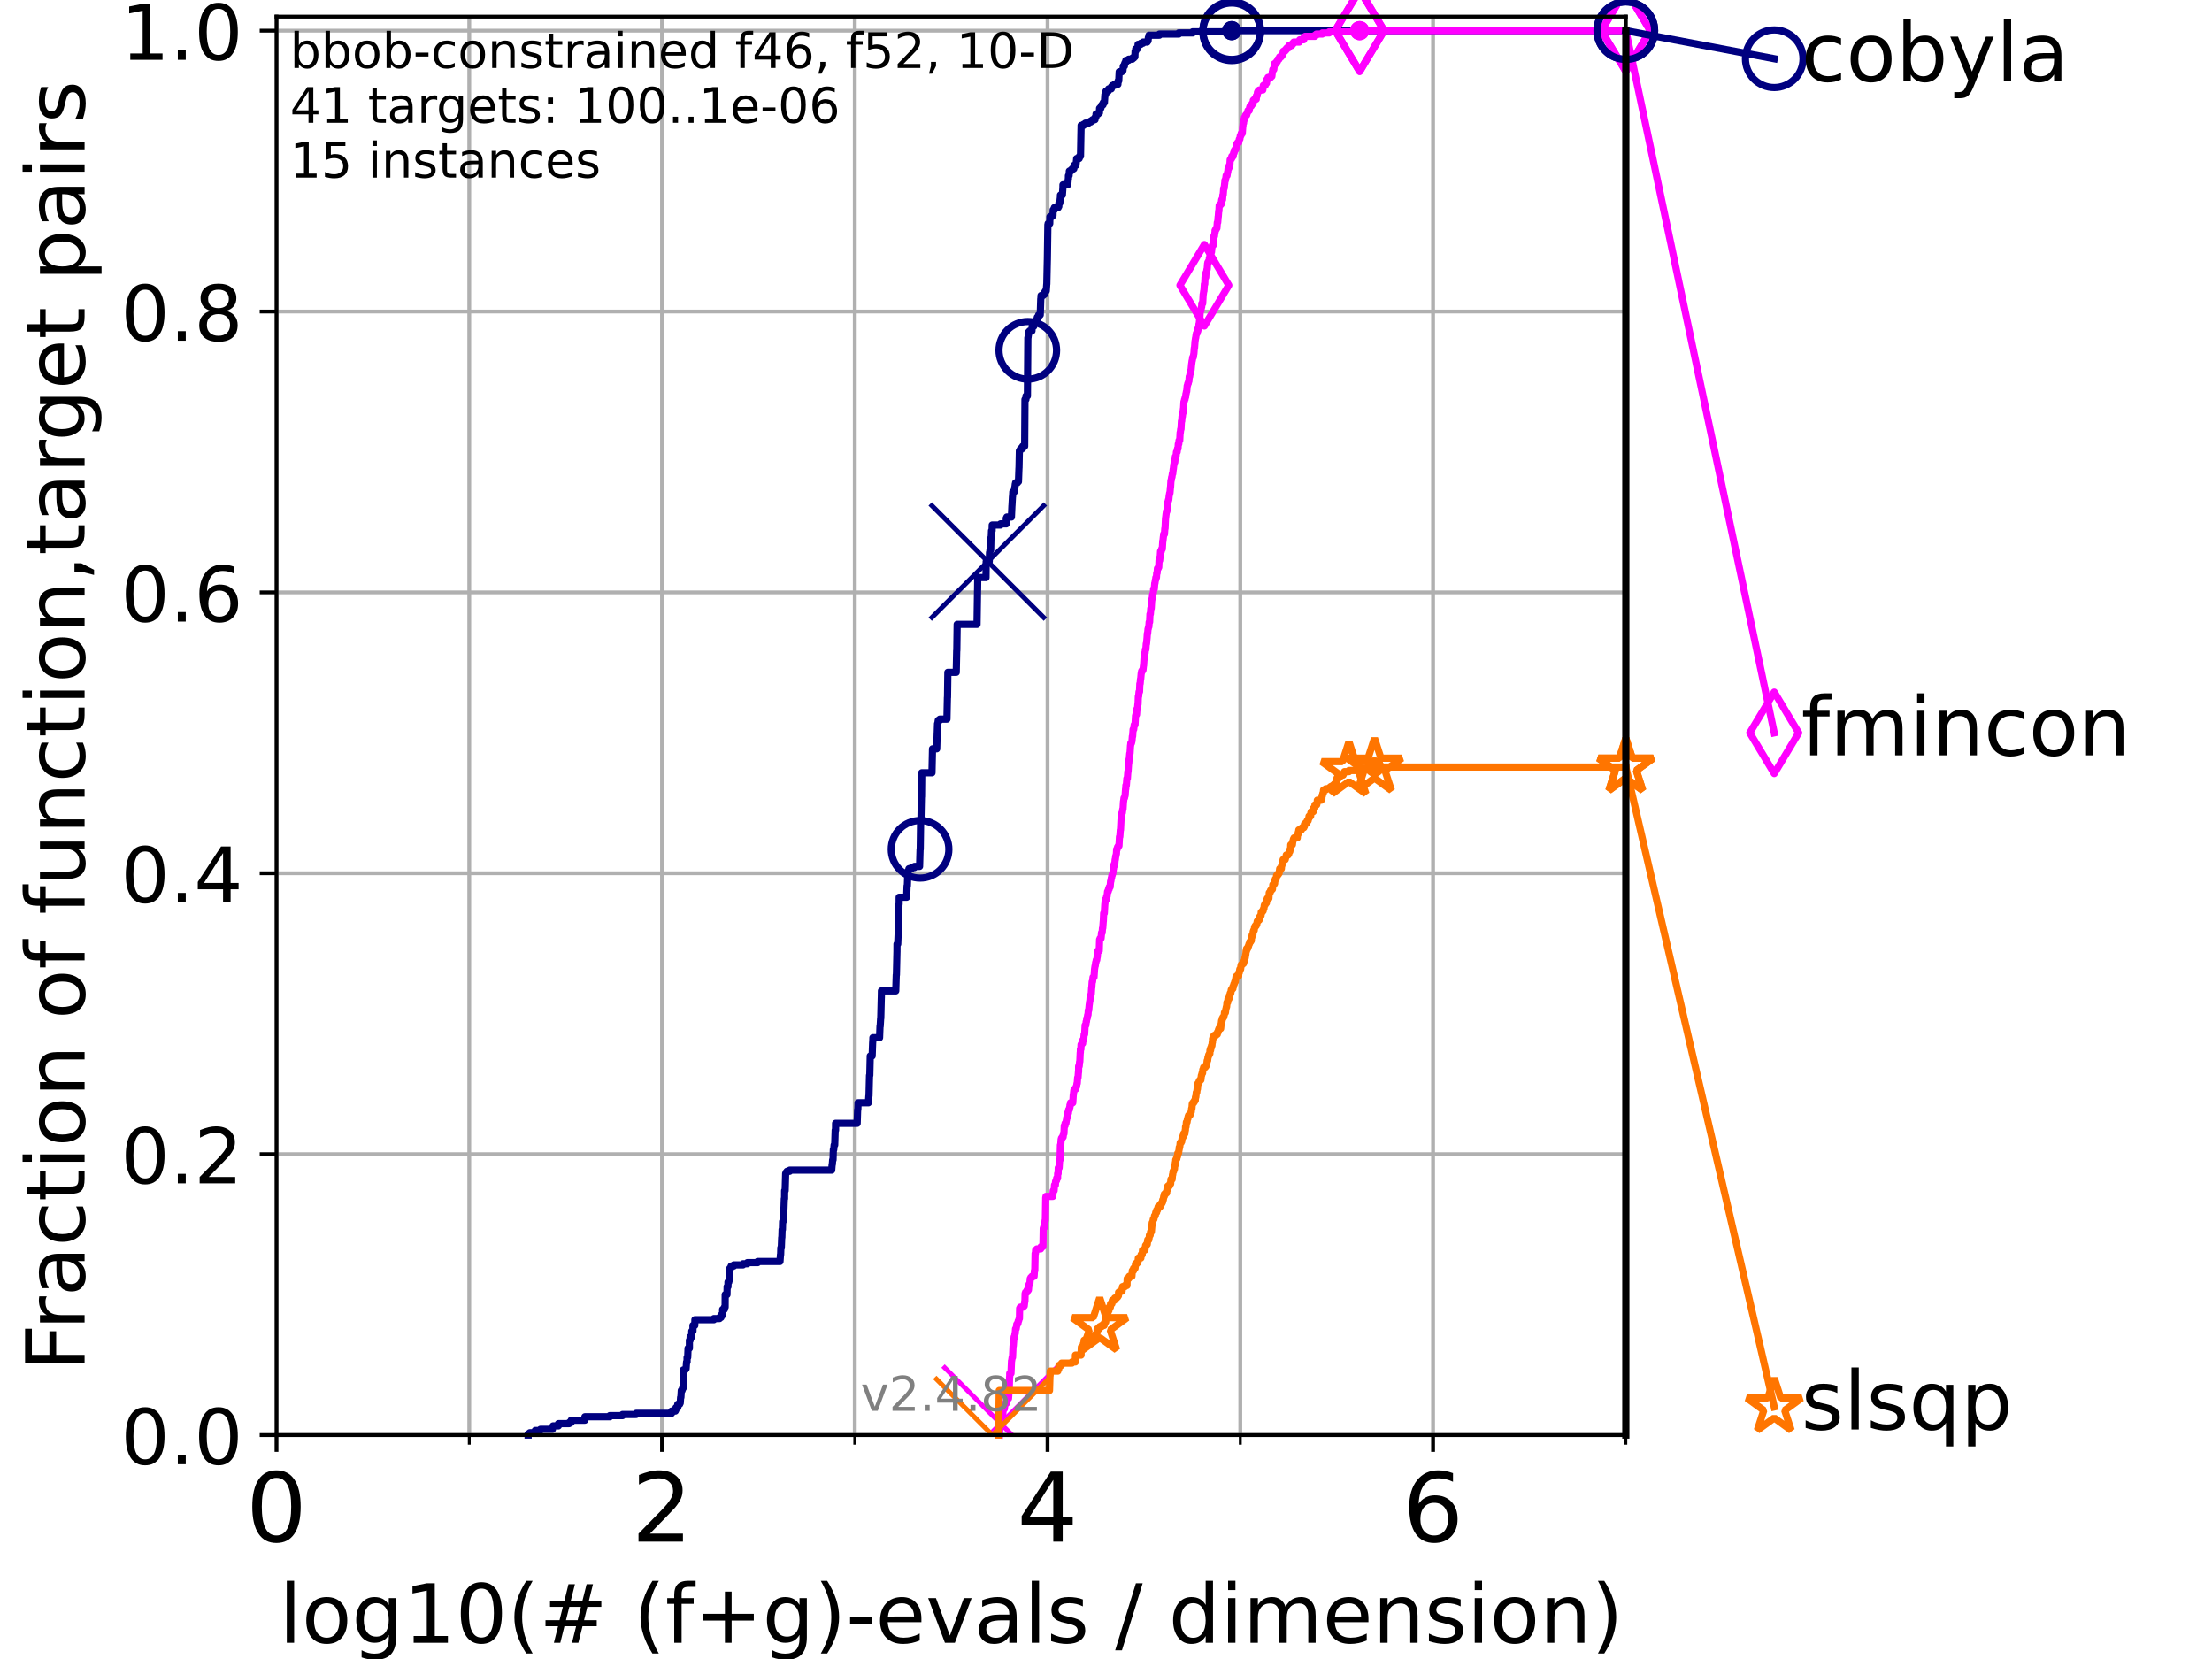 <?xml version="1.0" encoding="utf-8" standalone="no"?>
<!DOCTYPE svg PUBLIC "-//W3C//DTD SVG 1.1//EN"
  "http://www.w3.org/Graphics/SVG/1.1/DTD/svg11.dtd">
<!-- Created with matplotlib (https://matplotlib.org/) -->
<svg height="345.6pt" version="1.1" viewBox="0 0 460.8 345.6" width="460.8pt" xmlns="http://www.w3.org/2000/svg" xmlns:xlink="http://www.w3.org/1999/xlink">
 <defs>
  <style type="text/css">*{stroke-linecap:butt;stroke-linejoin:round;}</style>
 </defs>
 <g id="figure_1">
  <g id="patch_1">
   <path d="M 0 345.6 
L 460.8 345.6 
L 460.8 0 
L 0 0 
z
" style="fill:#ffffff;"/>
  </g>
  <g id="axes_1">
   <g id="patch_2">
    <path d="M 57.6 298.944 
L 338.688 298.944 
L 338.688 3.456 
L 57.6 3.456 
z
" style="fill:#ffffff;"/>
   </g>
   <g id="matplotlib.axis_1">
    <g id="xtick_1">
     <g id="line2d_1">
      <path clip-path="url(#pf1813320f4)" d="M 57.6 298.944 
L 57.6 3.456 
" style="fill:none;stroke:#b0b0b0;stroke-linecap:square;stroke-width:0.8;"/>
     </g>
     <g id="line2d_2">
      <defs>
       <path d="M 0 0 
L 0 3.5 
" id="m02ac93a5c4" style="stroke:#000000;stroke-width:0.8;"/>
      </defs>
      <g>
       <use style="stroke:#000000;stroke-width:0.8;" x="57.6" xlink:href="#m02ac93a5c4" y="298.944"/>
      </g>
     </g>
     <g id="text_1">
      <!-- 0 -->
      <g transform="translate(51.237 321.141)scale(0.2 -0.2)">
       <defs>
        <path d="M 31.781 66.406 
Q 24.172 66.406 20.328 58.906 
Q 16.5 51.422 16.5 36.375 
Q 16.5 21.391 20.328 13.891 
Q 24.172 6.391 31.781 6.391 
Q 39.453 6.391 43.281 13.891 
Q 47.125 21.391 47.125 36.375 
Q 47.125 51.422 43.281 58.906 
Q 39.453 66.406 31.781 66.406 
z
M 31.781 74.219 
Q 44.047 74.219 50.516 64.516 
Q 56.984 54.828 56.984 36.375 
Q 56.984 17.969 50.516 8.266 
Q 44.047 -1.422 31.781 -1.422 
Q 19.531 -1.422 13.062 8.266 
Q 6.594 17.969 6.594 36.375 
Q 6.594 54.828 13.062 64.516 
Q 19.531 74.219 31.781 74.219 
z
" id="DejaVuSans-48"/>
       </defs>
       <use xlink:href="#DejaVuSans-48"/>
      </g>
     </g>
    </g>
    <g id="xtick_2">
     <g id="line2d_3">
      <path clip-path="url(#pf1813320f4)" d="M 137.911 298.944 
L 137.911 3.456 
" style="fill:none;stroke:#b0b0b0;stroke-linecap:square;stroke-width:0.8;"/>
     </g>
     <g id="line2d_4">
      <g>
       <use style="stroke:#000000;stroke-width:0.8;" x="137.911" xlink:href="#m02ac93a5c4" y="298.944"/>
      </g>
     </g>
     <g id="text_2">
      <!-- 2 -->
      <g transform="translate(131.548 321.141)scale(0.2 -0.2)">
       <defs>
        <path d="M 19.188 8.297 
L 53.609 8.297 
L 53.609 0 
L 7.328 0 
L 7.328 8.297 
Q 12.938 14.109 22.625 23.891 
Q 32.328 33.688 34.812 36.531 
Q 39.547 41.844 41.422 45.531 
Q 43.312 49.219 43.312 52.781 
Q 43.312 58.594 39.234 62.25 
Q 35.156 65.922 28.609 65.922 
Q 23.969 65.922 18.812 64.312 
Q 13.672 62.703 7.812 59.422 
L 7.812 69.391 
Q 13.766 71.781 18.938 73 
Q 24.125 74.219 28.422 74.219 
Q 39.75 74.219 46.484 68.547 
Q 53.219 62.891 53.219 53.422 
Q 53.219 48.922 51.531 44.891 
Q 49.859 40.875 45.406 35.406 
Q 44.188 33.984 37.641 27.219 
Q 31.109 20.453 19.188 8.297 
z
" id="DejaVuSans-50"/>
       </defs>
       <use xlink:href="#DejaVuSans-50"/>
      </g>
     </g>
    </g>
    <g id="xtick_3">
     <g id="line2d_5">
      <path clip-path="url(#pf1813320f4)" d="M 218.222 298.944 
L 218.222 3.456 
" style="fill:none;stroke:#b0b0b0;stroke-linecap:square;stroke-width:0.8;"/>
     </g>
     <g id="line2d_6">
      <g>
       <use style="stroke:#000000;stroke-width:0.8;" x="218.222" xlink:href="#m02ac93a5c4" y="298.944"/>
      </g>
     </g>
     <g id="text_3">
      <!-- 4 -->
      <g transform="translate(211.859 321.141)scale(0.2 -0.2)">
       <defs>
        <path d="M 37.797 64.312 
L 12.891 25.391 
L 37.797 25.391 
z
M 35.203 72.906 
L 47.609 72.906 
L 47.609 25.391 
L 58.016 25.391 
L 58.016 17.188 
L 47.609 17.188 
L 47.609 0 
L 37.797 0 
L 37.797 17.188 
L 4.891 17.188 
L 4.891 26.703 
z
" id="DejaVuSans-52"/>
       </defs>
       <use xlink:href="#DejaVuSans-52"/>
      </g>
     </g>
    </g>
    <g id="xtick_4">
     <g id="line2d_7">
      <path clip-path="url(#pf1813320f4)" d="M 298.533 298.944 
L 298.533 3.456 
" style="fill:none;stroke:#b0b0b0;stroke-linecap:square;stroke-width:0.8;"/>
     </g>
     <g id="line2d_8">
      <g>
       <use style="stroke:#000000;stroke-width:0.8;" x="298.533" xlink:href="#m02ac93a5c4" y="298.944"/>
      </g>
     </g>
     <g id="text_4">
      <!-- 6 -->
      <g transform="translate(292.17 321.141)scale(0.2 -0.2)">
       <defs>
        <path d="M 33.016 40.375 
Q 26.375 40.375 22.484 35.828 
Q 18.609 31.297 18.609 23.391 
Q 18.609 15.531 22.484 10.953 
Q 26.375 6.391 33.016 6.391 
Q 39.656 6.391 43.531 10.953 
Q 47.406 15.531 47.406 23.391 
Q 47.406 31.297 43.531 35.828 
Q 39.656 40.375 33.016 40.375 
z
M 52.594 71.297 
L 52.594 62.312 
Q 48.875 64.062 45.094 64.984 
Q 41.312 65.922 37.594 65.922 
Q 27.828 65.922 22.672 59.328 
Q 17.531 52.734 16.797 39.406 
Q 19.672 43.656 24.016 45.922 
Q 28.375 48.188 33.594 48.188 
Q 44.578 48.188 50.953 41.516 
Q 57.328 34.859 57.328 23.391 
Q 57.328 12.156 50.688 5.359 
Q 44.047 -1.422 33.016 -1.422 
Q 20.359 -1.422 13.672 8.266 
Q 6.984 17.969 6.984 36.375 
Q 6.984 53.656 15.188 63.938 
Q 23.391 74.219 37.203 74.219 
Q 40.922 74.219 44.703 73.484 
Q 48.484 72.75 52.594 71.297 
z
" id="DejaVuSans-54"/>
       </defs>
       <use xlink:href="#DejaVuSans-54"/>
      </g>
     </g>
    </g>
    <g id="xtick_5">
     <g id="line2d_9">
      <path clip-path="url(#pf1813320f4)" d="M 97.755 298.944 
L 97.755 3.456 
" style="fill:none;stroke:#b0b0b0;stroke-linecap:square;stroke-width:0.8;"/>
     </g>
     <g id="line2d_10">
      <defs>
       <path d="M 0 0 
L 0 2 
" id="m4730f2c09c" style="stroke:#000000;stroke-width:0.6;"/>
      </defs>
      <g>
       <use style="stroke:#000000;stroke-width:0.6;" x="97.755" xlink:href="#m4730f2c09c" y="298.944"/>
      </g>
     </g>
    </g>
    <g id="xtick_6">
     <g id="line2d_11">
      <path clip-path="url(#pf1813320f4)" d="M 178.066 298.944 
L 178.066 3.456 
" style="fill:none;stroke:#b0b0b0;stroke-linecap:square;stroke-width:0.8;"/>
     </g>
     <g id="line2d_12">
      <g>
       <use style="stroke:#000000;stroke-width:0.6;" x="178.066" xlink:href="#m4730f2c09c" y="298.944"/>
      </g>
     </g>
    </g>
    <g id="xtick_7">
     <g id="line2d_13">
      <path clip-path="url(#pf1813320f4)" d="M 258.377 298.944 
L 258.377 3.456 
" style="fill:none;stroke:#b0b0b0;stroke-linecap:square;stroke-width:0.8;"/>
     </g>
     <g id="line2d_14">
      <g>
       <use style="stroke:#000000;stroke-width:0.6;" x="258.377" xlink:href="#m4730f2c09c" y="298.944"/>
      </g>
     </g>
    </g>
    <g id="xtick_8">
     <g id="line2d_15">
      <path clip-path="url(#pf1813320f4)" d="M 338.688 298.944 
L 338.688 3.456 
" style="fill:none;stroke:#b0b0b0;stroke-linecap:square;stroke-width:0.8;"/>
     </g>
     <g id="line2d_16">
      <g>
       <use style="stroke:#000000;stroke-width:0.6;" x="338.688" xlink:href="#m4730f2c09c" y="298.944"/>
      </g>
     </g>
    </g>
    <g id="text_5">
     <!-- log10(# (f+g)-evals / dimension) -->
     <g transform="translate(58.145 342.218)scale(0.17 -0.17)">
      <defs>
       <path d="M 9.422 75.984 
L 18.406 75.984 
L 18.406 0 
L 9.422 0 
z
" id="DejaVuSans-108"/>
       <path d="M 30.609 48.391 
Q 23.391 48.391 19.188 42.75 
Q 14.984 37.109 14.984 27.297 
Q 14.984 17.484 19.156 11.844 
Q 23.344 6.203 30.609 6.203 
Q 37.797 6.203 41.984 11.859 
Q 46.188 17.531 46.188 27.297 
Q 46.188 37.016 41.984 42.703 
Q 37.797 48.391 30.609 48.391 
z
M 30.609 56 
Q 42.328 56 49.016 48.375 
Q 55.719 40.766 55.719 27.297 
Q 55.719 13.875 49.016 6.219 
Q 42.328 -1.422 30.609 -1.422 
Q 18.844 -1.422 12.172 6.219 
Q 5.516 13.875 5.516 27.297 
Q 5.516 40.766 12.172 48.375 
Q 18.844 56 30.609 56 
z
" id="DejaVuSans-111"/>
       <path d="M 45.406 27.984 
Q 45.406 37.75 41.375 43.109 
Q 37.359 48.484 30.078 48.484 
Q 22.859 48.484 18.828 43.109 
Q 14.797 37.75 14.797 27.984 
Q 14.797 18.266 18.828 12.891 
Q 22.859 7.516 30.078 7.516 
Q 37.359 7.516 41.375 12.891 
Q 45.406 18.266 45.406 27.984 
z
M 54.391 6.781 
Q 54.391 -7.172 48.188 -13.984 
Q 42 -20.797 29.203 -20.797 
Q 24.469 -20.797 20.266 -20.094 
Q 16.062 -19.391 12.109 -17.922 
L 12.109 -9.188 
Q 16.062 -11.328 19.922 -12.344 
Q 23.781 -13.375 27.781 -13.375 
Q 36.625 -13.375 41.016 -8.766 
Q 45.406 -4.156 45.406 5.172 
L 45.406 9.625 
Q 42.625 4.781 38.281 2.391 
Q 33.938 0 27.875 0 
Q 17.828 0 11.672 7.656 
Q 5.516 15.328 5.516 27.984 
Q 5.516 40.672 11.672 48.328 
Q 17.828 56 27.875 56 
Q 33.938 56 38.281 53.609 
Q 42.625 51.219 45.406 46.391 
L 45.406 54.688 
L 54.391 54.688 
z
" id="DejaVuSans-103"/>
       <path d="M 12.406 8.297 
L 28.516 8.297 
L 28.516 63.922 
L 10.984 60.406 
L 10.984 69.391 
L 28.422 72.906 
L 38.281 72.906 
L 38.281 8.297 
L 54.391 8.297 
L 54.391 0 
L 12.406 0 
z
" id="DejaVuSans-49"/>
       <path d="M 31 75.875 
Q 24.469 64.656 21.281 53.656 
Q 18.109 42.672 18.109 31.391 
Q 18.109 20.125 21.312 9.062 
Q 24.516 -2 31 -13.188 
L 23.188 -13.188 
Q 15.875 -1.703 12.234 9.375 
Q 8.594 20.453 8.594 31.391 
Q 8.594 42.281 12.203 53.312 
Q 15.828 64.359 23.188 75.875 
z
" id="DejaVuSans-40"/>
       <path d="M 51.125 44 
L 36.922 44 
L 32.812 27.688 
L 47.125 27.688 
z
M 43.797 71.781 
L 38.719 51.516 
L 52.984 51.516 
L 58.109 71.781 
L 65.922 71.781 
L 60.891 51.516 
L 76.125 51.516 
L 76.125 44 
L 58.984 44 
L 54.984 27.688 
L 70.516 27.688 
L 70.516 20.219 
L 53.078 20.219 
L 48 0 
L 40.188 0 
L 45.219 20.219 
L 30.906 20.219 
L 25.875 0 
L 18.016 0 
L 23.094 20.219 
L 7.719 20.219 
L 7.719 27.688 
L 24.906 27.688 
L 29 44 
L 13.281 44 
L 13.281 51.516 
L 30.906 51.516 
L 35.891 71.781 
z
" id="DejaVuSans-35"/>
       <path id="DejaVuSans-32"/>
       <path d="M 37.109 75.984 
L 37.109 68.5 
L 28.516 68.5 
Q 23.688 68.5 21.797 66.547 
Q 19.922 64.594 19.922 59.516 
L 19.922 54.688 
L 34.719 54.688 
L 34.719 47.703 
L 19.922 47.703 
L 19.922 0 
L 10.891 0 
L 10.891 47.703 
L 2.297 47.703 
L 2.297 54.688 
L 10.891 54.688 
L 10.891 58.5 
Q 10.891 67.625 15.141 71.797 
Q 19.391 75.984 28.609 75.984 
z
" id="DejaVuSans-102"/>
       <path d="M 46 62.703 
L 46 35.5 
L 73.188 35.5 
L 73.188 27.203 
L 46 27.203 
L 46 0 
L 37.797 0 
L 37.797 27.203 
L 10.594 27.203 
L 10.594 35.5 
L 37.797 35.5 
L 37.797 62.703 
z
" id="DejaVuSans-43"/>
       <path d="M 8.016 75.875 
L 15.828 75.875 
Q 23.141 64.359 26.781 53.312 
Q 30.422 42.281 30.422 31.391 
Q 30.422 20.453 26.781 9.375 
Q 23.141 -1.703 15.828 -13.188 
L 8.016 -13.188 
Q 14.5 -2 17.703 9.062 
Q 20.906 20.125 20.906 31.391 
Q 20.906 42.672 17.703 53.656 
Q 14.5 64.656 8.016 75.875 
z
" id="DejaVuSans-41"/>
       <path d="M 4.891 31.391 
L 31.203 31.391 
L 31.203 23.391 
L 4.891 23.391 
z
" id="DejaVuSans-45"/>
       <path d="M 56.203 29.594 
L 56.203 25.203 
L 14.891 25.203 
Q 15.484 15.922 20.484 11.062 
Q 25.484 6.203 34.422 6.203 
Q 39.594 6.203 44.453 7.469 
Q 49.312 8.734 54.109 11.281 
L 54.109 2.781 
Q 49.266 0.734 44.188 -0.344 
Q 39.109 -1.422 33.891 -1.422 
Q 20.797 -1.422 13.156 6.188 
Q 5.516 13.812 5.516 26.812 
Q 5.516 40.234 12.766 48.109 
Q 20.016 56 32.328 56 
Q 43.359 56 49.781 48.891 
Q 56.203 41.797 56.203 29.594 
z
M 47.219 32.234 
Q 47.125 39.594 43.094 43.984 
Q 39.062 48.391 32.422 48.391 
Q 24.906 48.391 20.391 44.141 
Q 15.875 39.891 15.188 32.172 
z
" id="DejaVuSans-101"/>
       <path d="M 2.984 54.688 
L 12.5 54.688 
L 29.594 8.797 
L 46.688 54.688 
L 56.203 54.688 
L 35.688 0 
L 23.484 0 
z
" id="DejaVuSans-118"/>
       <path d="M 34.281 27.484 
Q 23.391 27.484 19.188 25 
Q 14.984 22.516 14.984 16.5 
Q 14.984 11.719 18.141 8.906 
Q 21.297 6.109 26.703 6.109 
Q 34.188 6.109 38.703 11.406 
Q 43.219 16.703 43.219 25.484 
L 43.219 27.484 
z
M 52.203 31.203 
L 52.203 0 
L 43.219 0 
L 43.219 8.297 
Q 40.141 3.328 35.547 0.953 
Q 30.953 -1.422 24.312 -1.422 
Q 15.922 -1.422 10.953 3.297 
Q 6 8.016 6 15.922 
Q 6 25.141 12.172 29.828 
Q 18.359 34.516 30.609 34.516 
L 43.219 34.516 
L 43.219 35.406 
Q 43.219 41.609 39.141 45 
Q 35.062 48.391 27.688 48.391 
Q 23 48.391 18.547 47.266 
Q 14.109 46.141 10.016 43.891 
L 10.016 52.203 
Q 14.938 54.109 19.578 55.047 
Q 24.219 56 28.609 56 
Q 40.484 56 46.344 49.844 
Q 52.203 43.703 52.203 31.203 
z
" id="DejaVuSans-97"/>
       <path d="M 44.281 53.078 
L 44.281 44.578 
Q 40.484 46.531 36.375 47.5 
Q 32.281 48.484 27.875 48.484 
Q 21.188 48.484 17.844 46.438 
Q 14.5 44.391 14.5 40.281 
Q 14.5 37.156 16.891 35.375 
Q 19.281 33.594 26.516 31.984 
L 29.594 31.297 
Q 39.156 29.25 43.188 25.516 
Q 47.219 21.781 47.219 15.094 
Q 47.219 7.469 41.188 3.016 
Q 35.156 -1.422 24.609 -1.422 
Q 20.219 -1.422 15.453 -0.562 
Q 10.688 0.297 5.422 2 
L 5.422 11.281 
Q 10.406 8.688 15.234 7.391 
Q 20.062 6.109 24.812 6.109 
Q 31.156 6.109 34.562 8.281 
Q 37.984 10.453 37.984 14.406 
Q 37.984 18.062 35.516 20.016 
Q 33.062 21.969 24.703 23.781 
L 21.578 24.516 
Q 13.234 26.266 9.516 29.906 
Q 5.812 33.547 5.812 39.891 
Q 5.812 47.609 11.281 51.797 
Q 16.75 56 26.812 56 
Q 31.781 56 36.172 55.266 
Q 40.578 54.547 44.281 53.078 
z
" id="DejaVuSans-115"/>
       <path d="M 25.391 72.906 
L 33.688 72.906 
L 8.297 -9.281 
L 0 -9.281 
z
" id="DejaVuSans-47"/>
       <path d="M 45.406 46.391 
L 45.406 75.984 
L 54.391 75.984 
L 54.391 0 
L 45.406 0 
L 45.406 8.203 
Q 42.578 3.328 38.25 0.953 
Q 33.938 -1.422 27.875 -1.422 
Q 17.969 -1.422 11.734 6.484 
Q 5.516 14.406 5.516 27.297 
Q 5.516 40.188 11.734 48.094 
Q 17.969 56 27.875 56 
Q 33.938 56 38.25 53.625 
Q 42.578 51.266 45.406 46.391 
z
M 14.797 27.297 
Q 14.797 17.391 18.875 11.75 
Q 22.953 6.109 30.078 6.109 
Q 37.203 6.109 41.297 11.75 
Q 45.406 17.391 45.406 27.297 
Q 45.406 37.203 41.297 42.844 
Q 37.203 48.484 30.078 48.484 
Q 22.953 48.484 18.875 42.844 
Q 14.797 37.203 14.797 27.297 
z
" id="DejaVuSans-100"/>
       <path d="M 9.422 54.688 
L 18.406 54.688 
L 18.406 0 
L 9.422 0 
z
M 9.422 75.984 
L 18.406 75.984 
L 18.406 64.594 
L 9.422 64.594 
z
" id="DejaVuSans-105"/>
       <path d="M 52 44.188 
Q 55.375 50.25 60.062 53.125 
Q 64.75 56 71.094 56 
Q 79.641 56 84.281 50.016 
Q 88.922 44.047 88.922 33.016 
L 88.922 0 
L 79.891 0 
L 79.891 32.719 
Q 79.891 40.578 77.094 44.375 
Q 74.312 48.188 68.609 48.188 
Q 61.625 48.188 57.562 43.547 
Q 53.516 38.922 53.516 30.906 
L 53.516 0 
L 44.484 0 
L 44.484 32.719 
Q 44.484 40.625 41.703 44.406 
Q 38.922 48.188 33.109 48.188 
Q 26.219 48.188 22.156 43.531 
Q 18.109 38.875 18.109 30.906 
L 18.109 0 
L 9.078 0 
L 9.078 54.688 
L 18.109 54.688 
L 18.109 46.188 
Q 21.188 51.219 25.484 53.609 
Q 29.781 56 35.688 56 
Q 41.656 56 45.828 52.969 
Q 50 49.953 52 44.188 
z
" id="DejaVuSans-109"/>
       <path d="M 54.891 33.016 
L 54.891 0 
L 45.906 0 
L 45.906 32.719 
Q 45.906 40.484 42.875 44.328 
Q 39.844 48.188 33.797 48.188 
Q 26.516 48.188 22.312 43.547 
Q 18.109 38.922 18.109 30.906 
L 18.109 0 
L 9.078 0 
L 9.078 54.688 
L 18.109 54.688 
L 18.109 46.188 
Q 21.344 51.125 25.703 53.562 
Q 30.078 56 35.797 56 
Q 45.219 56 50.047 50.172 
Q 54.891 44.344 54.891 33.016 
z
" id="DejaVuSans-110"/>
      </defs>
      <use xlink:href="#DejaVuSans-108"/>
      <use x="27.783" xlink:href="#DejaVuSans-111"/>
      <use x="88.965" xlink:href="#DejaVuSans-103"/>
      <use x="152.441" xlink:href="#DejaVuSans-49"/>
      <use x="216.064" xlink:href="#DejaVuSans-48"/>
      <use x="279.688" xlink:href="#DejaVuSans-40"/>
      <use x="318.701" xlink:href="#DejaVuSans-35"/>
      <use x="402.49" xlink:href="#DejaVuSans-32"/>
      <use x="434.277" xlink:href="#DejaVuSans-40"/>
      <use x="473.291" xlink:href="#DejaVuSans-102"/>
      <use x="508.496" xlink:href="#DejaVuSans-43"/>
      <use x="592.285" xlink:href="#DejaVuSans-103"/>
      <use x="655.762" xlink:href="#DejaVuSans-41"/>
      <use x="694.775" xlink:href="#DejaVuSans-45"/>
      <use x="730.859" xlink:href="#DejaVuSans-101"/>
      <use x="792.383" xlink:href="#DejaVuSans-118"/>
      <use x="851.562" xlink:href="#DejaVuSans-97"/>
      <use x="912.842" xlink:href="#DejaVuSans-108"/>
      <use x="940.625" xlink:href="#DejaVuSans-115"/>
      <use x="992.725" xlink:href="#DejaVuSans-32"/>
      <use x="1024.512" xlink:href="#DejaVuSans-47"/>
      <use x="1058.203" xlink:href="#DejaVuSans-32"/>
      <use x="1089.99" xlink:href="#DejaVuSans-100"/>
      <use x="1153.467" xlink:href="#DejaVuSans-105"/>
      <use x="1181.25" xlink:href="#DejaVuSans-109"/>
      <use x="1278.662" xlink:href="#DejaVuSans-101"/>
      <use x="1340.186" xlink:href="#DejaVuSans-110"/>
      <use x="1403.564" xlink:href="#DejaVuSans-115"/>
      <use x="1455.664" xlink:href="#DejaVuSans-105"/>
      <use x="1483.447" xlink:href="#DejaVuSans-111"/>
      <use x="1544.629" xlink:href="#DejaVuSans-110"/>
      <use x="1608.008" xlink:href="#DejaVuSans-41"/>
     </g>
    </g>
   </g>
   <g id="matplotlib.axis_2">
    <g id="ytick_1">
     <g id="line2d_17">
      <path clip-path="url(#pf1813320f4)" d="M 57.6 298.944 
L 338.688 298.944 
" style="fill:none;stroke:#b0b0b0;stroke-linecap:square;stroke-width:0.8;"/>
     </g>
     <g id="line2d_18">
      <defs>
       <path d="M 0 0 
L -3.5 0 
" id="m8a0ece5e90" style="stroke:#000000;stroke-width:0.8;"/>
      </defs>
      <g>
       <use style="stroke:#000000;stroke-width:0.8;" x="57.6" xlink:href="#m8a0ece5e90" y="298.944"/>
      </g>
     </g>
     <g id="text_6">
      <!-- 0.0 -->
      <g transform="translate(25.155 305.023)scale(0.16 -0.16)">
       <defs>
        <path d="M 10.688 12.406 
L 21 12.406 
L 21 0 
L 10.688 0 
z
" id="DejaVuSans-46"/>
       </defs>
       <use xlink:href="#DejaVuSans-48"/>
       <use x="63.623" xlink:href="#DejaVuSans-46"/>
       <use x="95.41" xlink:href="#DejaVuSans-48"/>
      </g>
     </g>
    </g>
    <g id="ytick_2">
     <g id="line2d_19">
      <path clip-path="url(#pf1813320f4)" d="M 57.6 240.432 
L 338.688 240.432 
" style="fill:none;stroke:#b0b0b0;stroke-linecap:square;stroke-width:0.8;"/>
     </g>
     <g id="line2d_20">
      <g>
       <use style="stroke:#000000;stroke-width:0.8;" x="57.6" xlink:href="#m8a0ece5e90" y="240.432"/>
      </g>
     </g>
     <g id="text_7">
      <!-- 0.2 -->
      <g transform="translate(25.155 246.51)scale(0.16 -0.16)">
       <use xlink:href="#DejaVuSans-48"/>
       <use x="63.623" xlink:href="#DejaVuSans-46"/>
       <use x="95.41" xlink:href="#DejaVuSans-50"/>
      </g>
     </g>
    </g>
    <g id="ytick_3">
     <g id="line2d_21">
      <path clip-path="url(#pf1813320f4)" d="M 57.6 181.919 
L 338.688 181.919 
" style="fill:none;stroke:#b0b0b0;stroke-linecap:square;stroke-width:0.8;"/>
     </g>
     <g id="line2d_22">
      <g>
       <use style="stroke:#000000;stroke-width:0.8;" x="57.6" xlink:href="#m8a0ece5e90" y="181.919"/>
      </g>
     </g>
     <g id="text_8">
      <!-- 0.4 -->
      <g transform="translate(25.155 187.998)scale(0.16 -0.16)">
       <use xlink:href="#DejaVuSans-48"/>
       <use x="63.623" xlink:href="#DejaVuSans-46"/>
       <use x="95.41" xlink:href="#DejaVuSans-52"/>
      </g>
     </g>
    </g>
    <g id="ytick_4">
     <g id="line2d_23">
      <path clip-path="url(#pf1813320f4)" d="M 57.6 123.407 
L 338.688 123.407 
" style="fill:none;stroke:#b0b0b0;stroke-linecap:square;stroke-width:0.8;"/>
     </g>
     <g id="line2d_24">
      <g>
       <use style="stroke:#000000;stroke-width:0.8;" x="57.6" xlink:href="#m8a0ece5e90" y="123.407"/>
      </g>
     </g>
     <g id="text_9">
      <!-- 0.6 -->
      <g transform="translate(25.155 129.485)scale(0.16 -0.16)">
       <use xlink:href="#DejaVuSans-48"/>
       <use x="63.623" xlink:href="#DejaVuSans-46"/>
       <use x="95.41" xlink:href="#DejaVuSans-54"/>
      </g>
     </g>
    </g>
    <g id="ytick_5">
     <g id="line2d_25">
      <path clip-path="url(#pf1813320f4)" d="M 57.6 64.894 
L 338.688 64.894 
" style="fill:none;stroke:#b0b0b0;stroke-linecap:square;stroke-width:0.8;"/>
     </g>
     <g id="line2d_26">
      <g>
       <use style="stroke:#000000;stroke-width:0.8;" x="57.6" xlink:href="#m8a0ece5e90" y="64.894"/>
      </g>
     </g>
     <g id="text_10">
      <!-- 0.8 -->
      <g transform="translate(25.155 70.973)scale(0.16 -0.16)">
       <defs>
        <path d="M 31.781 34.625 
Q 24.75 34.625 20.719 30.859 
Q 16.703 27.094 16.703 20.516 
Q 16.703 13.922 20.719 10.156 
Q 24.75 6.391 31.781 6.391 
Q 38.812 6.391 42.859 10.172 
Q 46.922 13.969 46.922 20.516 
Q 46.922 27.094 42.891 30.859 
Q 38.875 34.625 31.781 34.625 
z
M 21.922 38.812 
Q 15.578 40.375 12.031 44.719 
Q 8.5 49.078 8.5 55.328 
Q 8.5 64.062 14.719 69.141 
Q 20.953 74.219 31.781 74.219 
Q 42.672 74.219 48.875 69.141 
Q 55.078 64.062 55.078 55.328 
Q 55.078 49.078 51.531 44.719 
Q 48 40.375 41.703 38.812 
Q 48.828 37.156 52.797 32.312 
Q 56.781 27.484 56.781 20.516 
Q 56.781 9.906 50.312 4.234 
Q 43.844 -1.422 31.781 -1.422 
Q 19.734 -1.422 13.25 4.234 
Q 6.781 9.906 6.781 20.516 
Q 6.781 27.484 10.781 32.312 
Q 14.797 37.156 21.922 38.812 
z
M 18.312 54.391 
Q 18.312 48.734 21.844 45.562 
Q 25.391 42.391 31.781 42.391 
Q 38.141 42.391 41.719 45.562 
Q 45.312 48.734 45.312 54.391 
Q 45.312 60.062 41.719 63.234 
Q 38.141 66.406 31.781 66.406 
Q 25.391 66.406 21.844 63.234 
Q 18.312 60.062 18.312 54.391 
z
" id="DejaVuSans-56"/>
       </defs>
       <use xlink:href="#DejaVuSans-48"/>
       <use x="63.623" xlink:href="#DejaVuSans-46"/>
       <use x="95.41" xlink:href="#DejaVuSans-56"/>
      </g>
     </g>
    </g>
    <g id="ytick_6">
     <g id="line2d_27">
      <path clip-path="url(#pf1813320f4)" d="M 57.6 6.382 
L 338.688 6.382 
" style="fill:none;stroke:#b0b0b0;stroke-linecap:square;stroke-width:0.8;"/>
     </g>
     <g id="line2d_28">
      <g>
       <use style="stroke:#000000;stroke-width:0.8;" x="57.6" xlink:href="#m8a0ece5e90" y="6.382"/>
      </g>
     </g>
     <g id="text_11">
      <!-- 1.0 -->
      <g transform="translate(25.155 12.46)scale(0.16 -0.16)">
       <use xlink:href="#DejaVuSans-49"/>
       <use x="63.623" xlink:href="#DejaVuSans-46"/>
       <use x="95.41" xlink:href="#DejaVuSans-48"/>
      </g>
     </g>
    </g>
    <g id="text_12">
     <!-- Fraction of function,target pairs -->
     <g transform="translate(17.62 285.585)rotate(-90)scale(0.17 -0.17)">
      <defs>
       <path d="M 9.812 72.906 
L 51.703 72.906 
L 51.703 64.594 
L 19.672 64.594 
L 19.672 43.109 
L 48.578 43.109 
L 48.578 34.812 
L 19.672 34.812 
L 19.672 0 
L 9.812 0 
z
" id="DejaVuSans-70"/>
       <path d="M 41.109 46.297 
Q 39.594 47.172 37.812 47.578 
Q 36.031 48 33.891 48 
Q 26.266 48 22.188 43.047 
Q 18.109 38.094 18.109 28.812 
L 18.109 0 
L 9.078 0 
L 9.078 54.688 
L 18.109 54.688 
L 18.109 46.188 
Q 20.953 51.172 25.484 53.578 
Q 30.031 56 36.531 56 
Q 37.453 56 38.578 55.875 
Q 39.703 55.766 41.062 55.516 
z
" id="DejaVuSans-114"/>
       <path d="M 48.781 52.594 
L 48.781 44.188 
Q 44.969 46.297 41.141 47.344 
Q 37.312 48.391 33.406 48.391 
Q 24.656 48.391 19.812 42.844 
Q 14.984 37.312 14.984 27.297 
Q 14.984 17.281 19.812 11.734 
Q 24.656 6.203 33.406 6.203 
Q 37.312 6.203 41.141 7.25 
Q 44.969 8.297 48.781 10.406 
L 48.781 2.094 
Q 45.016 0.344 40.984 -0.531 
Q 36.969 -1.422 32.422 -1.422 
Q 20.062 -1.422 12.781 6.344 
Q 5.516 14.109 5.516 27.297 
Q 5.516 40.672 12.859 48.328 
Q 20.219 56 33.016 56 
Q 37.156 56 41.109 55.141 
Q 45.062 54.297 48.781 52.594 
z
" id="DejaVuSans-99"/>
       <path d="M 18.312 70.219 
L 18.312 54.688 
L 36.812 54.688 
L 36.812 47.703 
L 18.312 47.703 
L 18.312 18.016 
Q 18.312 11.328 20.141 9.422 
Q 21.969 7.516 27.594 7.516 
L 36.812 7.516 
L 36.812 0 
L 27.594 0 
Q 17.188 0 13.234 3.875 
Q 9.281 7.766 9.281 18.016 
L 9.281 47.703 
L 2.688 47.703 
L 2.688 54.688 
L 9.281 54.688 
L 9.281 70.219 
z
" id="DejaVuSans-116"/>
       <path d="M 8.5 21.578 
L 8.5 54.688 
L 17.484 54.688 
L 17.484 21.922 
Q 17.484 14.156 20.5 10.266 
Q 23.531 6.391 29.594 6.391 
Q 36.859 6.391 41.078 11.031 
Q 45.312 15.672 45.312 23.688 
L 45.312 54.688 
L 54.297 54.688 
L 54.297 0 
L 45.312 0 
L 45.312 8.406 
Q 42.047 3.422 37.719 1 
Q 33.406 -1.422 27.688 -1.422 
Q 18.266 -1.422 13.375 4.438 
Q 8.5 10.297 8.5 21.578 
z
M 31.109 56 
z
" id="DejaVuSans-117"/>
       <path d="M 11.719 12.406 
L 22.016 12.406 
L 22.016 4 
L 14.016 -11.625 
L 7.719 -11.625 
L 11.719 4 
z
" id="DejaVuSans-44"/>
       <path d="M 18.109 8.203 
L 18.109 -20.797 
L 9.078 -20.797 
L 9.078 54.688 
L 18.109 54.688 
L 18.109 46.391 
Q 20.953 51.266 25.266 53.625 
Q 29.594 56 35.594 56 
Q 45.562 56 51.781 48.094 
Q 58.016 40.188 58.016 27.297 
Q 58.016 14.406 51.781 6.484 
Q 45.562 -1.422 35.594 -1.422 
Q 29.594 -1.422 25.266 0.953 
Q 20.953 3.328 18.109 8.203 
z
M 48.688 27.297 
Q 48.688 37.203 44.609 42.844 
Q 40.531 48.484 33.406 48.484 
Q 26.266 48.484 22.188 42.844 
Q 18.109 37.203 18.109 27.297 
Q 18.109 17.391 22.188 11.75 
Q 26.266 6.109 33.406 6.109 
Q 40.531 6.109 44.609 11.75 
Q 48.688 17.391 48.688 27.297 
z
" id="DejaVuSans-112"/>
      </defs>
      <use xlink:href="#DejaVuSans-70"/>
      <use x="50.27" xlink:href="#DejaVuSans-114"/>
      <use x="91.383" xlink:href="#DejaVuSans-97"/>
      <use x="152.662" xlink:href="#DejaVuSans-99"/>
      <use x="207.643" xlink:href="#DejaVuSans-116"/>
      <use x="246.852" xlink:href="#DejaVuSans-105"/>
      <use x="274.635" xlink:href="#DejaVuSans-111"/>
      <use x="335.816" xlink:href="#DejaVuSans-110"/>
      <use x="399.195" xlink:href="#DejaVuSans-32"/>
      <use x="430.982" xlink:href="#DejaVuSans-111"/>
      <use x="492.164" xlink:href="#DejaVuSans-102"/>
      <use x="527.369" xlink:href="#DejaVuSans-32"/>
      <use x="559.156" xlink:href="#DejaVuSans-102"/>
      <use x="594.361" xlink:href="#DejaVuSans-117"/>
      <use x="657.74" xlink:href="#DejaVuSans-110"/>
      <use x="721.119" xlink:href="#DejaVuSans-99"/>
      <use x="776.1" xlink:href="#DejaVuSans-116"/>
      <use x="815.309" xlink:href="#DejaVuSans-105"/>
      <use x="843.092" xlink:href="#DejaVuSans-111"/>
      <use x="904.273" xlink:href="#DejaVuSans-110"/>
      <use x="967.652" xlink:href="#DejaVuSans-44"/>
      <use x="999.439" xlink:href="#DejaVuSans-116"/>
      <use x="1038.648" xlink:href="#DejaVuSans-97"/>
      <use x="1099.928" xlink:href="#DejaVuSans-114"/>
      <use x="1139.291" xlink:href="#DejaVuSans-103"/>
      <use x="1202.768" xlink:href="#DejaVuSans-101"/>
      <use x="1264.291" xlink:href="#DejaVuSans-116"/>
      <use x="1303.5" xlink:href="#DejaVuSans-32"/>
      <use x="1335.287" xlink:href="#DejaVuSans-112"/>
      <use x="1398.764" xlink:href="#DejaVuSans-97"/>
      <use x="1460.043" xlink:href="#DejaVuSans-105"/>
      <use x="1487.826" xlink:href="#DejaVuSans-114"/>
      <use x="1528.939" xlink:href="#DejaVuSans-115"/>
     </g>
    </g>
   </g>
   <g id="line2d_29">
    <defs>
     <path d="M 0 1.5 
C 0.398 1.5 0.779 1.342 1.061 1.061 
C 1.342 0.779 1.5 0.398 1.5 0 
C 1.5 -0.398 1.342 -0.779 1.061 -1.061 
C 0.779 -1.342 0.398 -1.5 0 -1.5 
C -0.398 -1.5 -0.779 -1.342 -1.061 -1.061 
C -1.342 -0.779 -1.5 -0.398 -1.5 0 
C -1.5 0.398 -1.342 0.779 -1.061 1.061 
C -0.779 1.342 -0.398 1.5 0 1.5 
z
" id="mcac9a0d936" style="stroke:#000080;"/>
    </defs>
    <g>
     <use style="fill:#000080;stroke:#000080;" x="256.583" xlink:href="#mcac9a0d936" y="6.382"/>
     <use style="fill:#000080;stroke:#000080;" x="256.583" xlink:href="#mcac9a0d936" y="6.382"/>
    </g>
   </g>
   <g id="line2d_30">
    <path d="M 110.017 298.944 
L 110.017 298.706 
L 110.359 298.706 
L 110.359 298.468 
L 111.346 298.468 
L 111.346 298.23 
L 111.506 298.23 
L 111.506 297.993 
L 112.581 297.993 
L 112.581 297.755 
L 115.077 297.755 
L 115.077 297.279 
L 115.206 297.279 
L 115.206 297.041 
L 116.323 297.041 
L 116.323 296.565 
L 118.577 296.565 
L 118.577 296.328 
L 118.994 296.328 
L 118.994 295.852 
L 121.844 295.852 
L 121.844 295.138 
L 127.035 295.138 
L 127.035 294.9 
L 129.686 294.9 
L 129.686 294.663 
L 132.518 294.663 
L 132.518 294.425 
L 139.903 294.425 
L 139.903 293.949 
L 140.694 293.949 
L 140.694 293.711 
L 140.812 293.711 
L 140.812 293.235 
L 141.192 293.235 
L 141.192 292.522 
L 141.592 292.522 
L 141.592 292.284 
L 141.704 292.284 
L 141.788 291.095 
L 141.844 291.095 
L 141.927 289.668 
L 142.093 289.668 
L 142.175 289.192 
L 142.311 289.192 
L 142.338 285.386 
L 142.739 285.386 
L 142.739 285.148 
L 142.923 285.148 
L 143.028 283.721 
L 143.132 283.721 
L 143.132 282.77 
L 143.26 282.77 
L 143.337 280.867 
L 143.616 280.867 
L 143.616 279.202 
L 143.766 279.202 
L 143.766 278.488 
L 144.112 278.488 
L 144.112 277.299 
L 144.355 277.299 
L 144.355 276.11 
L 144.736 276.11 
L 144.76 274.921 
L 148.715 274.921 
L 148.715 274.683 
L 149.885 274.683 
L 149.885 274.445 
L 150.198 274.445 
L 150.198 273.969 
L 150.54 273.969 
L 150.54 272.78 
L 150.891 272.78 
L 150.908 272.304 
L 151.056 272.304 
L 151.073 269.688 
L 151.446 269.688 
L 151.478 268.023 
L 151.653 268.023 
L 151.653 267.071 
L 151.827 267.071 
L 151.842 266.596 
L 151.999 266.596 
L 152.03 264.217 
L 152.215 264.217 
L 152.307 263.741 
L 152.863 263.741 
L 152.863 263.504 
L 154.781 263.504 
L 154.781 263.266 
L 155.698 263.266 
L 155.698 263.028 
L 157.837 263.028 
L 157.837 262.79 
L 162.488 262.79 
L 162.59 261.363 
L 162.623 261.363 
L 162.666 259.936 
L 162.758 259.936 
L 162.842 257.795 
L 162.875 257.795 
L 162.925 256.13 
L 162.992 256.13 
L 163.033 254.465 
L 163.14 254.465 
L 163.197 251.849 
L 163.312 251.849 
L 163.385 249.708 
L 163.441 249.708 
L 163.449 248.043 
L 163.562 248.043 
L 163.666 244.475 
L 163.761 244.475 
L 163.761 244.237 
L 163.95 244.237 
L 163.95 243.999 
L 164.505 243.999 
L 164.505 243.762 
L 173.257 243.762 
L 173.349 242.572 
L 173.386 242.572 
L 173.458 241.621 
L 173.535 241.621 
L 173.603 239.48 
L 173.68 239.48 
L 173.769 238.529 
L 173.885 238.529 
L 173.986 235.437 
L 174.065 235.437 
L 174.074 234.009 
L 178.567 234.009 
L 178.661 231.155 
L 178.705 231.155 
L 178.749 229.728 
L 180.902 229.728 
L 181.003 228.301 
L 181.026 228.301 
L 181.135 224.019 
L 181.193 224.019 
L 181.289 219.976 
L 181.689 219.976 
L 181.791 217.122 
L 181.808 217.122 
L 181.844 216.17 
L 183.231 216.17 
L 183.322 213.792 
L 183.358 213.792 
L 183.456 212.127 
L 183.481 212.127 
L 183.591 207.845 
L 183.598 207.845 
L 183.621 206.418 
L 186.604 206.418 
L 186.71 203.088 
L 186.742 203.088 
L 186.852 198.331 
L 186.856 198.331 
L 186.863 196.666 
L 187.017 196.666 
L 187.121 194.05 
L 187.162 194.05 
L 187.27 188.341 
L 187.301 188.341 
L 187.311 186.914 
L 188.875 186.914 
L 188.963 184.535 
L 189.017 184.535 
L 189.087 182.633 
L 189.128 182.633 
L 189.15 181.443 
L 189.244 181.443 
L 189.352 180.968 
L 189.906 180.968 
L 189.906 180.73 
L 190.5 180.73 
L 190.5 180.492 
L 191.564 180.492 
L 191.667 176.924 
L 191.7 176.924 
L 191.785 170.74 
L 191.851 170.74 
L 191.949 165.983 
L 191.97 165.983 
L 192.02 160.988 
L 194.149 160.988 
L 194.259 155.993 
L 195.13 155.993 
L 195.238 152.663 
L 195.242 152.663 
L 195.308 150.76 
L 195.359 150.76 
L 195.456 150.046 
L 195.777 150.046 
L 195.777 149.809 
L 197.264 149.809 
L 197.363 145.289 
L 197.383 145.289 
L 197.456 140.056 
L 199.202 140.056 
L 199.299 135.537 
L 199.319 135.537 
L 199.397 130.067 
L 203.531 130.067 
L 203.639 122.931 
L 203.644 122.931 
L 203.681 120.314 
L 205.401 120.314 
L 205.438 116.984 
L 206.075 116.984 
L 206.137 115.082 
L 206.194 115.082 
L 206.222 114.606 
L 206.371 114.606 
L 206.432 111.99 
L 206.493 111.99 
L 206.552 110.562 
L 206.674 110.562 
L 206.699 109.373 
L 208.42 109.373 
L 208.42 109.135 
L 209.62 109.135 
L 209.622 107.946 
L 209.739 107.946 
L 209.739 107.708 
L 210.694 107.708 
L 210.804 105.33 
L 210.811 105.33 
L 210.915 103.427 
L 210.934 103.427 
L 210.986 102.475 
L 211.289 102.475 
L 211.392 101.524 
L 211.423 101.524 
L 211.503 100.81 
L 211.562 100.81 
L 211.562 100.572 
L 211.952 100.572 
L 211.952 100.335 
L 212.163 100.335 
L 212.269 97.48 
L 212.279 97.48 
L 212.354 93.912 
L 212.489 93.912 
L 212.489 93.675 
L 212.617 93.675 
L 212.617 93.437 
L 213.041 93.437 
L 213.046 92.961 
L 213.457 92.961 
L 213.522 83.209 
L 213.719 83.209 
L 213.732 82.495 
L 214.03 82.495 
L 214.124 70.365 
L 214.149 70.365 
L 214.246 69.651 
L 214.272 69.651 
L 214.272 69.175 
L 214.485 69.175 
L 214.485 68.938 
L 214.978 68.938 
L 215.02 67.986 
L 215.355 67.986 
L 215.443 67.035 
L 215.703 67.035 
L 215.703 66.797 
L 215.907 66.797 
L 215.907 66.559 
L 216.053 66.559 
L 216.088 66.083 
L 216.362 66.083 
L 216.362 65.608 
L 216.701 65.608 
L 216.811 62.278 
L 216.829 62.278 
L 216.872 61.564 
L 217.302 61.564 
L 217.302 61.326 
L 217.61 61.326 
L 217.623 60.851 
L 217.765 60.851 
L 217.765 60.613 
L 217.952 60.613 
L 218.056 59.186 
L 218.069 59.186 
L 218.178 54.191 
L 218.182 54.191 
L 218.291 46.817 
L 218.335 46.817 
L 218.335 46.579 
L 218.681 46.579 
L 218.711 45.152 
L 219.089 45.152 
L 219.089 44.914 
L 219.357 44.914 
L 219.387 43.725 
L 219.637 43.725 
L 219.641 43.249 
L 220.445 43.249 
L 220.445 43.011 
L 220.571 43.011 
L 220.589 42.298 
L 220.777 42.298 
L 220.871 41.346 
L 220.896 41.346 
L 220.917 40.633 
L 221.31 40.633 
L 221.417 39.206 
L 221.423 39.206 
L 221.435 38.492 
L 222.43 38.492 
L 222.54 37.303 
L 222.565 37.303 
L 222.576 36.589 
L 222.713 36.589 
L 222.76 35.638 
L 223.116 35.638 
L 223.116 35.4 
L 223.355 35.4 
L 223.355 35.162 
L 223.697 35.162 
L 223.726 34.449 
L 224.138 34.449 
L 224.246 33.497 
L 224.251 33.497 
L 224.29 33.021 
L 224.817 33.021 
L 224.868 32.546 
L 225.088 32.546 
L 225.199 26.837 
L 225.205 26.837 
L 225.213 26.124 
L 225.732 26.124 
L 225.732 25.886 
L 226.101 25.886 
L 226.101 25.648 
L 226.788 25.648 
L 226.788 25.41 
L 227.251 25.41 
L 227.251 25.172 
L 227.596 25.172 
L 227.596 24.934 
L 228.109 24.934 
L 228.117 24.459 
L 228.292 24.459 
L 228.328 23.745 
L 228.786 23.745 
L 228.786 23.507 
L 229.038 23.507 
L 229.06 22.556 
L 229.328 22.556 
L 229.406 22.08 
L 229.535 22.08 
L 229.535 21.842 
L 229.784 21.842 
L 229.829 21.367 
L 230.066 21.367 
L 230.176 19.702 
L 230.335 19.702 
L 230.396 18.988 
L 230.867 18.988 
L 230.941 18.512 
L 231.503 18.512 
L 231.54 18.037 
L 231.73 18.037 
L 231.73 17.799 
L 232.172 17.799 
L 232.172 17.561 
L 232.881 17.561 
L 232.921 16.847 
L 233.054 16.847 
L 233.149 14.944 
L 233.717 14.944 
L 233.717 14.707 
L 233.932 14.707 
L 234.004 13.755 
L 234.238 13.755 
L 234.264 13.279 
L 234.358 13.279 
L 234.358 13.042 
L 234.523 13.042 
L 234.54 12.566 
L 235.127 12.566 
L 235.127 12.328 
L 235.887 12.328 
L 235.887 12.09 
L 236.183 12.09 
L 236.183 11.852 
L 236.416 11.852 
L 236.461 10.663 
L 236.588 10.663 
L 236.589 10.187 
L 236.926 10.187 
L 236.926 9.949 
L 237.053 9.949 
L 237.08 9.236 
L 237.662 9.236 
L 237.662 8.998 
L 238.119 8.998 
L 238.119 8.76 
L 238.989 8.76 
L 238.989 8.522 
L 239.161 8.522 
L 239.227 7.809 
L 239.288 7.809 
L 239.358 7.333 
L 241.515 7.333 
L 241.515 7.095 
L 245.555 7.095 
L 245.555 6.857 
L 248.47 6.857 
L 248.47 6.619 
L 256.583 6.619 
L 256.583 6.382 
L 338.688 6.382 
L 338.688 6.382 
" style="fill:none;stroke:#000080;stroke-linecap:square;stroke-width:1.5;"/>
   </g>
   <g id="line2d_31">
    <defs>
     <path d="M 0 6 
C 1.591 6 3.117 5.368 4.243 4.243 
C 5.368 3.117 6 1.591 6 0 
C 6 -1.591 5.368 -3.117 4.243 -4.243 
C 3.117 -5.368 1.591 -6 0 -6 
C -1.591 -6 -3.117 -5.368 -4.243 -4.243 
C -5.368 -3.117 -6 -1.591 -6 0 
C -6 1.591 -5.368 3.117 -4.243 4.243 
C -3.117 5.368 -1.591 6 0 6 
z
" id="m1eb1d4e6f1" style="stroke:#000080;stroke-width:1.5;"/>
    </defs>
    <g>
     <use style="fill-opacity:0;stroke:#000080;stroke-width:1.5;" x="191.667" xlink:href="#m1eb1d4e6f1" y="176.924"/>
     <use style="fill-opacity:0;stroke:#000080;stroke-width:1.5;" x="214.105" xlink:href="#m1eb1d4e6f1" y="72.981"/>
     <use style="fill-opacity:0;stroke:#000080;stroke-width:1.5;" x="256.583" xlink:href="#m1eb1d4e6f1" y="6.619"/>
     <use style="fill-opacity:0;stroke:#000080;stroke-width:1.5;" x="256.583" xlink:href="#m1eb1d4e6f1" y="6.382"/>
     <use style="fill-opacity:0;stroke:#000080;stroke-width:1.5;" x="338.688" xlink:href="#m1eb1d4e6f1" y="6.382"/>
    </g>
   </g>
   <g id="line2d_32">
    <path style="fill:none;stroke:#000080;stroke-linecap:square;stroke-width:1.5;"/>
    <g/>
   </g>
   <g id="line2d_33">
    <path clip-path="url(#pf1813320f4)" d="M 205.774 116.984 
" style="fill:none;stroke:#000080;stroke-linecap:square;stroke-width:1.5;"/>
    <defs>
     <path d="M -12 12 
L 12 -12 
M -12 -12 
L 12 12 
" id="m11e917c922" style="stroke:#000080;"/>
    </defs>
    <g clip-path="url(#pf1813320f4)">
     <use style="fill:#000080;stroke:#000080;" x="205.774" xlink:href="#m11e917c922" y="116.984"/>
    </g>
   </g>
   <g id="line2d_34">
    <defs>
     <path d="M 0 1.5 
C 0.398 1.5 0.779 1.342 1.061 1.061 
C 1.342 0.779 1.5 0.398 1.5 0 
C 1.5 -0.398 1.342 -0.779 1.061 -1.061 
C 0.779 -1.342 0.398 -1.5 0 -1.5 
C -0.398 -1.5 -0.779 -1.342 -1.061 -1.061 
C -1.342 -0.779 -1.5 -0.398 -1.5 0 
C -1.5 0.398 -1.342 0.779 -1.061 1.061 
C -0.779 1.342 -0.398 1.5 0 1.5 
z
" id="m07eee7fa50" style="stroke:#ff00ff;"/>
    </defs>
    <g>
     <use style="fill:#ff00ff;stroke:#ff00ff;" x="283.239" xlink:href="#m07eee7fa50" y="6.382"/>
     <use style="fill:#ff00ff;stroke:#ff00ff;" x="283.239" xlink:href="#m07eee7fa50" y="6.382"/>
    </g>
   </g>
   <g id="line2d_35">
    <path d="M 208.203 298.944 
L 208.312 297.041 
L 208.392 297.041 
L 208.429 296.565 
L 208.56 296.565 
L 208.576 296.09 
L 208.772 296.09 
L 208.853 294.663 
L 208.906 294.663 
L 208.949 293.711 
L 209.068 293.711 
L 209.068 293.473 
L 209.235 293.473 
L 209.327 292.522 
L 209.476 292.522 
L 209.476 292.284 
L 209.714 292.284 
L 209.75 291.333 
L 210.094 291.333 
L 210.195 289.905 
L 210.227 289.905 
L 210.314 286.813 
L 210.344 286.813 
L 210.344 286.1 
L 210.607 286.1 
L 210.718 283.483 
L 210.743 283.483 
L 210.846 282.77 
L 210.928 282.77 
L 211.033 280.391 
L 211.078 280.391 
L 211.188 278.964 
L 211.235 278.964 
L 211.266 278.488 
L 211.357 278.488 
L 211.442 277.775 
L 211.496 277.775 
L 211.556 276.823 
L 211.683 276.823 
L 211.794 276.11 
L 211.805 276.11 
L 211.805 275.872 
L 211.954 275.872 
L 211.954 275.634 
L 212.072 275.634 
L 212.115 275.158 
L 212.2 275.158 
L 212.3 274.683 
L 212.367 274.683 
L 212.407 272.542 
L 212.534 272.542 
L 212.534 272.304 
L 213.128 272.304 
L 213.128 272.066 
L 213.364 272.066 
L 213.466 271.115 
L 213.509 271.115 
L 213.555 269.45 
L 213.634 269.45 
L 213.634 269.212 
L 213.953 269.212 
L 213.971 268.736 
L 214.238 268.736 
L 214.322 267.785 
L 214.365 267.785 
L 214.365 267.547 
L 214.532 267.547 
L 214.622 266.358 
L 214.744 266.358 
L 214.744 266.12 
L 214.974 266.12 
L 214.974 265.882 
L 215.421 265.882 
L 215.496 264.693 
L 215.565 264.693 
L 215.633 261.125 
L 215.698 261.125 
L 215.742 260.411 
L 215.999 260.411 
L 215.999 260.174 
L 216.794 260.174 
L 216.877 259.698 
L 217.262 259.698 
L 217.326 255.892 
L 217.405 255.892 
L 217.405 255.654 
L 217.607 255.654 
L 217.716 254.227 
L 217.767 254.227 
L 217.847 249.47 
L 217.9 249.47 
L 217.9 249.232 
L 219.317 249.232 
L 219.408 248.043 
L 219.591 248.043 
L 219.673 246.854 
L 219.86 246.854 
L 219.894 246.14 
L 219.973 246.14 
L 219.973 245.902 
L 220.105 245.902 
L 220.125 245.426 
L 220.315 245.426 
L 220.331 244.475 
L 220.427 244.475 
L 220.454 243.286 
L 220.638 243.286 
L 220.737 241.621 
L 220.83 241.621 
L 220.911 238.529 
L 220.976 238.529 
L 221.062 237.339 
L 221.124 237.339 
L 221.124 237.102 
L 221.281 237.102 
L 221.281 236.864 
L 221.469 236.864 
L 221.541 236.15 
L 221.639 236.15 
L 221.715 234.485 
L 221.875 234.485 
L 221.876 234.009 
L 222.05 234.009 
L 222.152 233.296 
L 222.177 233.296 
L 222.222 232.82 
L 222.323 232.82 
L 222.38 231.869 
L 222.577 231.869 
L 222.628 231.155 
L 222.777 231.155 
L 222.82 230.679 
L 222.889 230.679 
L 222.889 230.204 
L 223.007 230.204 
L 223.01 229.728 
L 223.478 229.728 
L 223.582 228.063 
L 223.602 228.063 
L 223.712 227.112 
L 223.843 227.112 
L 223.843 226.874 
L 224.099 226.874 
L 224.178 226.398 
L 224.255 226.398 
L 224.363 225.684 
L 224.408 225.684 
L 224.492 224.495 
L 224.573 224.495 
L 224.66 223.306 
L 224.688 223.306 
L 224.702 222.117 
L 224.815 222.117 
L 224.907 221.165 
L 224.945 221.165 
L 225.029 219.262 
L 225.06 219.262 
L 225.067 218.549 
L 225.171 218.549 
L 225.203 217.597 
L 225.336 217.597 
L 225.336 217.36 
L 225.533 217.36 
L 225.583 216.646 
L 225.75 216.646 
L 225.853 215.457 
L 225.952 215.457 
L 226.056 213.554 
L 226.212 213.554 
L 226.268 212.84 
L 226.326 212.84 
L 226.408 212.127 
L 226.485 212.127 
L 226.593 211.413 
L 226.653 211.413 
L 226.716 210.462 
L 226.797 210.462 
L 226.905 209.272 
L 226.918 209.272 
L 227.007 208.559 
L 227.042 208.559 
L 227.086 207.845 
L 227.165 207.845 
L 227.269 207.132 
L 227.326 207.132 
L 227.417 205.705 
L 227.446 205.705 
L 227.523 204.515 
L 227.594 204.515 
L 227.699 203.564 
L 227.905 203.564 
L 228.016 201.899 
L 228.019 201.899 
L 228.127 201.185 
L 228.169 201.185 
L 228.252 200.472 
L 228.306 200.472 
L 228.37 199.996 
L 228.471 199.996 
L 228.567 199.283 
L 228.596 199.283 
L 228.659 198.093 
L 228.992 198.093 
L 229.068 195.715 
L 229.168 195.715 
L 229.168 195.477 
L 229.374 195.477 
L 229.48 194.288 
L 229.599 194.288 
L 229.674 193.336 
L 229.725 193.336 
L 229.831 191.909 
L 229.845 191.909 
L 229.914 190.244 
L 230.049 190.244 
L 230.158 188.341 
L 230.171 188.341 
L 230.243 187.39 
L 230.485 187.39 
L 230.54 186.676 
L 230.638 186.676 
L 230.726 185.725 
L 230.867 185.725 
L 230.913 185.249 
L 231.051 185.249 
L 231.08 184.773 
L 231.262 184.773 
L 231.36 183.584 
L 231.407 183.584 
L 231.516 182.87 
L 231.562 182.87 
L 231.613 182.395 
L 231.679 182.395 
L 231.784 181.919 
L 231.83 181.919 
L 231.936 180.968 
L 231.959 180.968 
L 231.967 180.492 
L 232.074 180.492 
L 232.103 180.016 
L 232.228 180.016 
L 232.307 179.065 
L 232.347 179.065 
L 232.425 178.351 
L 232.46 178.351 
L 232.564 177.876 
L 232.572 177.876 
L 232.619 176.924 
L 232.721 176.924 
L 232.812 176.448 
L 232.952 176.448 
L 232.952 176.211 
L 233.103 176.211 
L 233.207 174.308 
L 233.277 174.308 
L 233.381 172.881 
L 233.421 172.881 
L 233.526 170.74 
L 233.544 170.74 
L 233.621 170.026 
L 233.66 170.026 
L 233.719 169.313 
L 233.806 169.313 
L 233.88 168.599 
L 233.943 168.599 
L 234.045 166.934 
L 234.067 166.934 
L 234.151 166.221 
L 234.251 166.221 
L 234.342 165.745 
L 234.379 165.745 
L 234.483 164.318 
L 234.519 164.318 
L 234.541 163.604 
L 234.641 163.604 
L 234.748 162.177 
L 234.852 162.177 
L 234.953 160.75 
L 234.993 160.75 
L 235.102 159.085 
L 235.132 159.085 
L 235.211 158.133 
L 235.243 158.133 
L 235.349 156.944 
L 235.409 156.944 
L 235.51 155.279 
L 235.542 155.279 
L 235.567 154.804 
L 235.705 154.804 
L 235.816 154.328 
L 235.817 154.328 
L 235.892 153.376 
L 235.948 153.376 
L 236.043 151.949 
L 236.17 151.949 
L 236.277 150.998 
L 236.447 150.998 
L 236.554 149.095 
L 236.619 149.095 
L 236.619 148.857 
L 236.761 148.857 
L 236.843 147.668 
L 236.961 147.668 
L 237.041 146.716 
L 237.075 146.716 
L 237.138 145.051 
L 237.199 145.051 
L 237.286 144.1 
L 237.386 144.1 
L 237.449 142.435 
L 237.512 142.435 
L 237.587 141.484 
L 237.628 141.484 
L 237.73 140.294 
L 237.753 140.294 
L 237.819 139.819 
L 237.958 139.819 
L 237.958 139.581 
L 238.102 139.581 
L 238.206 138.629 
L 238.229 138.629 
L 238.317 137.202 
L 238.43 137.202 
L 238.476 136.013 
L 238.549 136.013 
L 238.598 135.299 
L 238.704 135.299 
L 238.788 134.11 
L 238.84 134.11 
L 238.95 132.921 
L 238.953 132.921 
L 239.013 131.969 
L 239.07 131.969 
L 239.155 131.018 
L 239.189 131.018 
L 239.27 130.542 
L 239.33 130.542 
L 239.389 129.591 
L 239.486 129.591 
L 239.555 127.926 
L 239.638 127.926 
L 239.733 126.737 
L 239.818 126.737 
L 239.92 125.072 
L 239.937 125.072 
L 240.016 124.596 
L 240.054 124.596 
L 240.099 123.882 
L 240.173 123.882 
L 240.261 123.407 
L 240.285 123.407 
L 240.314 122.693 
L 240.46 122.693 
L 240.552 121.504 
L 240.597 121.504 
L 240.691 120.79 
L 240.746 120.79 
L 240.782 120.314 
L 240.907 120.314 
L 240.967 119.363 
L 241.047 119.363 
L 241.121 118.412 
L 241.278 118.412 
L 241.278 118.174 
L 241.389 118.174 
L 241.448 116.747 
L 241.581 116.747 
L 241.645 116.033 
L 241.699 116.033 
L 241.771 114.844 
L 241.926 114.844 
L 241.986 114.368 
L 242.126 114.368 
L 242.229 112.703 
L 242.26 112.703 
L 242.363 111.752 
L 242.376 111.752 
L 242.41 111.276 
L 242.572 111.276 
L 242.655 110.087 
L 242.701 110.087 
L 242.8 107.946 
L 242.817 107.946 
L 242.927 106.995 
L 242.943 106.995 
L 242.99 106.519 
L 243.086 106.519 
L 243.177 105.33 
L 243.209 105.33 
L 243.26 104.616 
L 243.353 104.616 
L 243.405 104.14 
L 243.475 104.14 
L 243.567 103.189 
L 243.593 103.189 
L 243.658 102.713 
L 243.724 102.713 
L 243.822 101.524 
L 243.847 101.524 
L 243.93 100.097 
L 243.977 100.097 
L 244.084 99.383 
L 244.139 99.383 
L 244.225 98.67 
L 244.301 98.67 
L 244.398 97.718 
L 244.424 97.718 
L 244.525 96.767 
L 244.571 96.767 
L 244.6 96.291 
L 244.723 96.291 
L 244.788 95.577 
L 244.839 95.577 
L 244.847 95.102 
L 244.996 95.102 
L 245.081 94.15 
L 245.219 94.15 
L 245.301 93.437 
L 245.403 93.437 
L 245.46 92.485 
L 245.561 92.485 
L 245.61 91.772 
L 245.757 91.772 
L 245.839 90.107 
L 245.885 90.107 
L 245.96 89.393 
L 246.022 89.393 
L 246.11 87.728 
L 246.17 87.728 
L 246.232 86.777 
L 246.299 86.777 
L 246.371 86.063 
L 246.428 86.063 
L 246.537 85.112 
L 246.555 85.112 
L 246.638 83.685 
L 246.69 83.685 
L 246.763 83.209 
L 246.854 83.209 
L 246.9 82.733 
L 246.975 82.733 
L 247.054 82.02 
L 247.095 82.02 
L 247.157 81.544 
L 247.212 81.544 
L 247.318 80.355 
L 247.363 80.355 
L 247.448 79.879 
L 247.532 79.879 
L 247.606 79.403 
L 247.668 79.403 
L 247.736 78.452 
L 247.818 78.452 
L 247.915 77.738 
L 248.016 77.738 
L 248.102 77.025 
L 248.129 77.025 
L 248.239 75.835 
L 248.25 75.835 
L 248.344 75.122 
L 248.373 75.122 
L 248.475 74.408 
L 248.587 74.408 
L 248.688 73.695 
L 248.706 73.695 
L 248.797 72.505 
L 248.839 72.505 
L 248.947 71.078 
L 248.958 71.078 
L 249.065 70.365 
L 249.089 70.365 
L 249.18 69.651 
L 249.238 69.651 
L 249.238 69.413 
L 249.38 69.413 
L 249.487 68.938 
L 249.532 68.938 
L 249.545 68.462 
L 249.701 68.462 
L 249.77 67.511 
L 249.818 67.511 
L 249.924 66.321 
L 249.938 66.321 
L 250.025 64.894 
L 250.064 64.894 
L 250.064 64.656 
L 250.181 64.656 
L 250.283 63.943 
L 250.331 63.943 
L 250.358 63.229 
L 250.539 63.229 
L 250.641 61.326 
L 250.664 61.326 
L 250.76 60.613 
L 250.798 60.613 
L 250.894 59.186 
L 250.969 59.186 
L 251.03 57.758 
L 251.177 57.758 
L 251.23 56.807 
L 251.323 56.807 
L 251.43 56.093 
L 251.478 56.093 
L 251.566 54.904 
L 251.613 54.904 
L 251.613 54.666 
L 251.745 54.666 
L 251.745 54.428 
L 251.882 54.428 
L 251.933 53.715 
L 252.027 53.715 
L 252.119 52.763 
L 252.196 52.763 
L 252.196 52.526 
L 252.371 52.526 
L 252.481 51.336 
L 252.552 51.336 
L 252.552 51.098 
L 252.739 51.098 
L 252.836 49.671 
L 252.862 49.671 
L 252.868 49.196 
L 252.994 49.196 
L 253.076 48.482 
L 253.107 48.482 
L 253.116 48.006 
L 253.238 48.006 
L 253.238 47.768 
L 253.368 47.768 
L 253.368 47.531 
L 253.503 47.531 
L 253.589 46.341 
L 253.671 46.341 
L 253.766 45.152 
L 253.786 45.152 
L 253.877 43.963 
L 253.923 43.963 
L 253.98 42.774 
L 254.196 42.774 
L 254.196 42.536 
L 254.402 42.536 
L 254.51 41.584 
L 254.678 41.584 
L 254.745 40.633 
L 254.811 40.633 
L 254.92 39.206 
L 255.018 39.206 
L 255.115 38.254 
L 255.135 38.254 
L 255.183 37.541 
L 255.289 37.541 
L 255.398 36.827 
L 255.421 36.827 
L 255.421 36.589 
L 255.613 36.589 
L 255.719 35.876 
L 255.768 35.876 
L 255.827 35.162 
L 255.938 35.162 
L 255.938 34.924 
L 256.056 34.924 
L 256.08 34.449 
L 256.201 34.449 
L 256.268 33.259 
L 256.416 33.259 
L 256.416 33.021 
L 256.578 33.021 
L 256.611 32.546 
L 256.893 32.546 
L 256.987 31.832 
L 257.095 31.832 
L 257.112 31.356 
L 257.272 31.356 
L 257.272 31.119 
L 257.446 31.119 
L 257.538 30.167 
L 257.645 30.167 
L 257.645 29.929 
L 257.821 29.929 
L 257.821 29.691 
L 258.058 29.691 
L 258.166 28.978 
L 258.286 28.978 
L 258.378 28.264 
L 258.502 28.264 
L 258.568 27.789 
L 258.789 27.789 
L 258.887 26.361 
L 258.912 26.361 
L 258.97 25.648 
L 259.054 25.648 
L 259.104 24.934 
L 259.238 24.934 
L 259.245 24.459 
L 259.376 24.459 
L 259.483 23.983 
L 259.709 23.983 
L 259.803 23.507 
L 259.866 23.507 
L 259.973 23.032 
L 260.235 23.032 
L 260.333 22.318 
L 260.427 22.318 
L 260.427 22.08 
L 260.67 22.08 
L 260.67 21.842 
L 260.802 21.842 
L 260.802 21.604 
L 261.048 21.604 
L 261.08 20.891 
L 261.319 20.891 
L 261.319 20.653 
L 261.705 20.653 
L 261.733 19.939 
L 261.886 19.939 
L 261.953 19.226 
L 262.069 19.226 
L 262.069 18.988 
L 262.315 18.988 
L 262.315 18.75 
L 263.062 18.75 
L 263.173 17.799 
L 263.559 17.799 
L 263.661 17.323 
L 263.845 17.323 
L 263.861 16.609 
L 264.054 16.609 
L 264.149 16.134 
L 264.712 16.134 
L 264.712 15.896 
L 264.954 15.896 
L 265.054 14.944 
L 265.109 14.944 
L 265.15 14.469 
L 265.354 14.469 
L 265.461 13.517 
L 265.465 13.517 
L 265.465 13.279 
L 265.805 13.279 
L 265.805 13.042 
L 265.964 13.042 
L 265.964 12.804 
L 266.115 12.804 
L 266.224 12.328 
L 266.449 12.328 
L 266.558 11.852 
L 266.877 11.852 
L 266.877 11.614 
L 267.067 11.614 
L 267.067 11.377 
L 267.233 11.377 
L 267.341 10.663 
L 267.685 10.663 
L 267.685 10.425 
L 267.901 10.425 
L 267.901 10.187 
L 268.108 10.187 
L 268.108 9.949 
L 268.469 9.949 
L 268.522 9.474 
L 269.111 9.474 
L 269.111 9.236 
L 269.296 9.236 
L 269.296 8.998 
L 269.52 8.998 
L 269.52 8.76 
L 270.663 8.76 
L 270.767 8.284 
L 271.581 8.284 
L 271.616 7.809 
L 271.869 7.809 
L 271.869 7.571 
L 273.916 7.571 
L 273.916 7.333 
L 274.216 7.333 
L 274.216 7.095 
L 275.45 7.095 
L 275.45 6.857 
L 276.891 6.857 
L 276.891 6.619 
L 283.239 6.619 
L 283.239 6.382 
L 338.688 6.382 
L 338.688 6.382 
" style="fill:none;stroke:#ff00ff;stroke-linecap:square;stroke-width:1.5;"/>
   </g>
   <g id="line2d_36">
    <defs>
     <path d="M -0 8.485 
L 5.091 0 
L 0 -8.485 
L -5.091 -0 
z
" id="m98fe9e8311" style="stroke:#ff00ff;stroke-linejoin:miter;stroke-width:1.5;"/>
    </defs>
    <g>
     <use style="fill-opacity:0;stroke:#ff00ff;stroke-linejoin:miter;stroke-width:1.5;" x="250.894" xlink:href="#m98fe9e8311" y="59.423"/>
     <use style="fill-opacity:0;stroke:#ff00ff;stroke-linejoin:miter;stroke-width:1.5;" x="283.239" xlink:href="#m98fe9e8311" y="6.382"/>
     <use style="fill-opacity:0;stroke:#ff00ff;stroke-linejoin:miter;stroke-width:1.5;" x="283.239" xlink:href="#m98fe9e8311" y="6.382"/>
     <use style="fill-opacity:0;stroke:#ff00ff;stroke-linejoin:miter;stroke-width:1.5;" x="338.688" xlink:href="#m98fe9e8311" y="6.382"/>
    </g>
   </g>
   <g id="line2d_37">
    <path style="fill:none;stroke:#ff00ff;stroke-linecap:square;stroke-width:1.5;"/>
    <g/>
   </g>
   <g id="line2d_38">
    <path clip-path="url(#pf1813320f4)" d="M 208.447 296.565 
" style="fill:none;stroke:#ff00ff;stroke-linecap:square;stroke-width:1.5;"/>
    <defs>
     <path d="M -12 12 
L 12 -12 
M -12 -12 
L 12 12 
" id="m83ead0bbc0" style="stroke:#ff00ff;"/>
    </defs>
    <g clip-path="url(#pf1813320f4)">
     <use style="fill:#ff00ff;stroke:#ff00ff;" x="208.447" xlink:href="#m83ead0bbc0" y="296.565"/>
    </g>
   </g>
   <g id="line2d_39">
    <defs>
     <path d="M 0 1.5 
C 0.398 1.5 0.779 1.342 1.061 1.061 
C 1.342 0.779 1.5 0.398 1.5 0 
C 1.5 -0.398 1.342 -0.779 1.061 -1.061 
C 0.779 -1.342 0.398 -1.5 0 -1.5 
C -0.398 -1.5 -0.779 -1.342 -1.061 -1.061 
C -1.342 -0.779 -1.5 -0.398 -1.5 0 
C -1.5 0.398 -1.342 0.779 -1.061 1.061 
C -0.779 1.342 -0.398 1.5 0 1.5 
z
" id="ma978df52d6" style="stroke:#ff7500;"/>
    </defs>
    <g>
     <use style="fill:#ff7500;stroke:#ff7500;" x="286.333" xlink:href="#ma978df52d6" y="159.798"/>
     <use style="fill:#ff7500;stroke:#ff7500;" x="286.333" xlink:href="#ma978df52d6" y="159.798"/>
    </g>
   </g>
   <g id="line2d_40">
    <path d="M 208.043 298.944 
L 208.15 289.668 
L 218.632 289.668 
L 218.73 286.576 
L 218.76 286.576 
L 218.782 285.624 
L 220.373 285.624 
L 220.398 285.148 
L 220.571 285.148 
L 220.6 284.435 
L 221.107 284.435 
L 221.154 283.959 
L 223.304 283.959 
L 223.304 283.721 
L 224.012 283.721 
L 224.035 282.294 
L 225.2 282.294 
L 225.265 280.629 
L 225.679 280.629 
L 225.693 279.916 
L 225.794 279.916 
L 225.837 279.202 
L 226.4 279.202 
L 226.455 278.726 
L 226.524 278.726 
L 226.524 278.488 
L 227.67 278.488 
L 227.67 278.251 
L 228.14 278.251 
L 228.14 278.013 
L 228.507 278.013 
L 228.556 276.823 
L 229.012 276.823 
L 229.092 276.348 
L 229.51 276.348 
L 229.51 276.11 
L 230.014 276.11 
L 230.02 275.634 
L 230.148 275.634 
L 230.148 275.396 
L 230.341 275.396 
L 230.451 273.731 
L 230.455 273.731 
L 230.455 273.493 
L 230.778 273.493 
L 230.778 273.256 
L 230.89 273.256 
L 230.89 273.018 
L 231.008 273.018 
L 231.06 272.304 
L 231.315 272.304 
L 231.352 271.591 
L 231.632 271.591 
L 231.715 270.877 
L 232.167 270.877 
L 232.234 270.401 
L 232.628 270.401 
L 232.628 270.163 
L 232.852 270.163 
L 232.852 269.926 
L 232.996 269.926 
L 233.016 269.212 
L 233.29 269.212 
L 233.29 268.974 
L 233.751 268.974 
L 233.848 268.023 
L 234.348 268.023 
L 234.348 267.785 
L 234.777 267.785 
L 234.813 266.358 
L 235.138 266.358 
L 235.24 265.882 
L 235.799 265.882 
L 235.884 264.693 
L 236.142 264.693 
L 236.144 264.217 
L 236.451 264.217 
L 236.554 263.266 
L 236.795 263.266 
L 236.795 263.028 
L 237.055 263.028 
L 237.14 262.076 
L 237.664 262.076 
L 237.717 261.363 
L 237.937 261.363 
L 238.011 260.411 
L 238.515 260.411 
L 238.604 259.698 
L 238.643 259.698 
L 238.643 259.46 
L 238.809 259.46 
L 238.809 259.222 
L 238.992 259.222 
L 239.093 258.271 
L 239.317 258.271 
L 239.427 257.557 
L 239.44 257.557 
L 239.44 257.319 
L 239.599 257.319 
L 239.689 256.606 
L 239.849 256.606 
L 239.953 255.416 
L 239.964 255.416 
L 240.027 254.703 
L 240.135 254.703 
L 240.245 253.989 
L 240.378 253.989 
L 240.455 253.514 
L 240.496 253.514 
L 240.496 253.276 
L 240.659 253.276 
L 240.763 252.562 
L 240.949 252.562 
L 240.951 252.086 
L 241.131 252.086 
L 241.192 251.611 
L 241.263 251.611 
L 241.263 251.373 
L 241.689 251.373 
L 241.699 250.897 
L 241.929 250.897 
L 241.929 250.659 
L 242.077 250.659 
L 242.077 250.421 
L 242.191 250.421 
L 242.22 249.946 
L 242.333 249.946 
L 242.426 249.232 
L 242.539 249.232 
L 242.554 248.756 
L 242.788 248.756 
L 242.788 248.519 
L 243.04 248.519 
L 243.091 247.805 
L 243.24 247.805 
L 243.266 247.091 
L 243.599 247.091 
L 243.709 246.616 
L 243.865 246.616 
L 243.926 245.664 
L 244.174 245.664 
L 244.252 244.713 
L 244.293 244.713 
L 244.377 243.999 
L 244.496 243.999 
L 244.586 243.524 
L 244.659 243.524 
L 244.706 242.81 
L 244.77 242.81 
L 244.863 242.097 
L 244.911 242.097 
L 244.926 241.621 
L 245.026 241.621 
L 245.026 241.383 
L 245.162 241.383 
L 245.208 240.907 
L 245.296 240.907 
L 245.36 240.194 
L 245.521 240.194 
L 245.609 239.48 
L 245.639 239.48 
L 245.655 239.004 
L 245.759 239.004 
L 245.849 238.053 
L 246.038 238.053 
L 246.038 237.815 
L 246.163 237.815 
L 246.248 237.102 
L 246.308 237.102 
L 246.308 236.864 
L 246.46 236.864 
L 246.567 236.15 
L 246.831 236.15 
L 246.904 235.437 
L 246.944 235.437 
L 246.968 234.723 
L 247.067 234.723 
L 247.146 233.772 
L 247.281 233.772 
L 247.376 233.058 
L 247.453 233.058 
L 247.513 232.582 
L 247.6 232.582 
L 247.6 232.344 
L 247.876 232.344 
L 247.876 232.107 
L 248.007 232.107 
L 248.114 231.631 
L 248.16 231.631 
L 248.238 230.917 
L 248.302 230.917 
L 248.371 229.966 
L 248.484 229.966 
L 248.484 229.728 
L 248.675 229.728 
L 248.675 229.49 
L 248.828 229.49 
L 248.828 229.252 
L 248.995 229.252 
L 249.039 228.539 
L 249.111 228.539 
L 249.208 227.587 
L 249.31 227.587 
L 249.381 226.874 
L 249.445 226.874 
L 249.555 225.684 
L 249.709 225.684 
L 249.805 225.209 
L 249.951 225.209 
L 249.951 224.971 
L 250.163 224.971 
L 250.27 224.019 
L 250.32 224.019 
L 250.413 223.544 
L 250.52 223.544 
L 250.565 222.83 
L 250.647 222.83 
L 250.733 222.355 
L 251.067 222.355 
L 251.067 222.117 
L 251.245 222.117 
L 251.245 221.879 
L 251.373 221.879 
L 251.477 220.927 
L 251.571 220.927 
L 251.648 220.214 
L 251.702 220.214 
L 251.797 219.738 
L 251.921 219.738 
L 251.921 219.5 
L 252.037 219.5 
L 252.054 218.787 
L 252.187 218.787 
L 252.199 218.311 
L 252.308 218.311 
L 252.366 217.835 
L 252.466 217.835 
L 252.53 217.122 
L 252.579 217.122 
L 252.596 216.408 
L 252.703 216.408 
L 252.703 215.932 
L 252.929 215.932 
L 252.929 215.695 
L 253.301 215.695 
L 253.301 215.457 
L 253.593 215.457 
L 253.641 214.981 
L 253.786 214.981 
L 253.833 214.505 
L 253.923 214.505 
L 253.923 214.267 
L 254.284 214.267 
L 254.382 213.316 
L 254.406 213.316 
L 254.49 212.602 
L 254.592 212.602 
L 254.633 212.127 
L 254.766 212.127 
L 254.766 211.889 
L 254.924 211.889 
L 255.023 211.413 
L 255.046 211.413 
L 255.075 210.937 
L 255.273 210.937 
L 255.357 210.224 
L 255.39 210.224 
L 255.468 209.748 
L 255.526 209.748 
L 255.61 208.797 
L 255.761 208.797 
L 255.811 208.083 
L 256.019 208.083 
L 256.105 207.37 
L 256.227 207.37 
L 256.277 206.894 
L 256.401 206.894 
L 256.494 206.18 
L 256.64 206.18 
L 256.64 205.942 
L 256.837 205.942 
L 256.868 205.467 
L 256.98 205.467 
L 257.037 204.991 
L 257.119 204.991 
L 257.22 204.515 
L 257.339 204.515 
L 257.423 203.802 
L 257.46 203.802 
L 257.46 203.564 
L 257.59 203.564 
L 257.59 203.326 
L 258.03 203.326 
L 258.07 202.612 
L 258.171 202.612 
L 258.273 201.899 
L 258.445 201.899 
L 258.508 201.185 
L 258.581 201.185 
L 258.581 200.947 
L 258.792 200.947 
L 258.792 200.71 
L 259.054 200.71 
L 259.128 200.234 
L 259.228 200.234 
L 259.339 199.52 
L 259.401 199.52 
L 259.504 198.807 
L 259.533 198.807 
L 259.585 198.093 
L 259.683 198.093 
L 259.689 197.618 
L 259.899 197.618 
L 260.006 197.142 
L 260.085 197.142 
L 260.18 196.666 
L 260.262 196.666 
L 260.349 196.19 
L 260.525 196.19 
L 260.525 195.953 
L 260.671 195.953 
L 260.698 195.239 
L 260.788 195.239 
L 260.846 194.763 
L 261.002 194.763 
L 261.065 194.05 
L 261.145 194.05 
L 261.145 193.812 
L 261.277 193.812 
L 261.35 193.098 
L 261.484 193.098 
L 261.484 192.86 
L 261.677 192.86 
L 261.677 192.623 
L 261.806 192.623 
L 261.903 191.909 
L 262.056 191.909 
L 262.056 191.671 
L 262.311 191.671 
L 262.413 190.958 
L 262.581 190.958 
L 262.581 190.72 
L 262.703 190.72 
L 262.739 190.006 
L 262.955 190.006 
L 262.955 189.768 
L 263.135 189.768 
L 263.216 189.293 
L 263.294 189.293 
L 263.376 188.579 
L 263.491 188.579 
L 263.491 188.341 
L 263.629 188.341 
L 263.629 188.103 
L 263.82 188.103 
L 263.898 187.39 
L 263.996 187.39 
L 263.996 187.152 
L 264.331 187.152 
L 264.407 185.963 
L 264.599 185.963 
L 264.678 185.487 
L 264.857 185.487 
L 264.857 185.249 
L 265.071 185.249 
L 265.153 184.298 
L 265.39 184.298 
L 265.39 184.06 
L 265.527 184.06 
L 265.574 183.346 
L 265.671 183.346 
L 265.671 183.108 
L 265.853 183.108 
L 265.931 182.395 
L 266.141 182.395 
L 266.141 182.157 
L 266.317 182.157 
L 266.317 181.919 
L 266.472 181.919 
L 266.58 180.968 
L 266.93 180.968 
L 266.986 180.254 
L 267.063 180.254 
L 267.151 179.54 
L 267.192 179.54 
L 267.298 179.065 
L 267.739 179.065 
L 267.85 178.589 
L 267.874 178.589 
L 267.954 178.113 
L 268.34 178.113 
L 268.34 177.876 
L 268.479 177.876 
L 268.571 177.4 
L 268.691 177.4 
L 268.745 176.924 
L 268.863 176.924 
L 268.895 175.973 
L 269.227 175.973 
L 269.314 175.259 
L 269.347 175.259 
L 269.451 174.783 
L 269.573 174.783 
L 269.573 174.546 
L 270.248 174.546 
L 270.288 173.832 
L 270.406 173.832 
L 270.46 173.356 
L 270.521 173.356 
L 270.566 172.881 
L 271.11 172.881 
L 271.11 172.643 
L 271.262 172.643 
L 271.262 172.405 
L 271.621 172.405 
L 271.621 172.167 
L 271.734 172.167 
L 271.741 171.691 
L 271.961 171.691 
L 271.961 171.453 
L 272.232 171.453 
L 272.307 170.978 
L 272.506 170.978 
L 272.595 170.502 
L 272.671 170.502 
L 272.69 170.026 
L 273.027 170.026 
L 273.076 169.313 
L 273.161 169.313 
L 273.161 169.075 
L 273.581 169.075 
L 273.608 168.361 
L 273.886 168.361 
L 273.926 167.648 
L 274.297 167.648 
L 274.394 167.172 
L 274.419 167.172 
L 274.422 166.696 
L 275.24 166.696 
L 275.24 166.458 
L 275.366 166.458 
L 275.405 165.745 
L 275.479 165.745 
L 275.57 165.269 
L 275.658 165.269 
L 275.722 164.556 
L 276.165 164.556 
L 276.165 164.318 
L 276.912 164.318 
L 276.912 164.08 
L 277.225 164.08 
L 277.225 163.842 
L 277.646 163.842 
L 277.646 163.604 
L 277.929 163.604 
L 277.929 163.366 
L 278.301 163.366 
L 278.404 162.415 
L 278.514 162.415 
L 278.514 162.177 
L 278.8 162.177 
L 278.816 161.701 
L 279.285 161.701 
L 279.285 161.463 
L 279.8 161.463 
L 279.8 161.226 
L 279.92 161.226 
L 279.92 160.988 
L 280.075 160.988 
L 280.075 160.75 
L 281.014 160.75 
L 281.014 160.512 
L 283.302 160.512 
L 283.302 160.274 
L 283.877 160.274 
L 283.877 160.036 
L 286.333 160.036 
L 286.333 159.798 
L 338.688 159.798 
L 338.688 159.798 
" style="fill:none;stroke:#ff7500;stroke-linecap:square;stroke-width:1.5;"/>
   </g>
   <g id="line2d_41">
    <defs>
     <path d="M 0 -6 
L -1.347 -1.854 
L -5.706 -1.854 
L -2.18 0.708 
L -3.527 4.854 
L -0 2.292 
L 3.527 4.854 
L 2.18 0.708 
L 5.706 -1.854 
L 1.347 -1.854 
z
" id="mf1e272519f" style="stroke:#ff7500;stroke-linejoin:bevel;stroke-width:1.5;"/>
    </defs>
    <g>
     <use style="fill-opacity:0;stroke:#ff7500;stroke-linejoin:bevel;stroke-width:1.5;" x="229.092" xlink:href="#mf1e272519f" y="276.348"/>
     <use style="fill-opacity:0;stroke:#ff7500;stroke-linejoin:bevel;stroke-width:1.5;" x="281.014" xlink:href="#mf1e272519f" y="160.512"/>
     <use style="fill-opacity:0;stroke:#ff7500;stroke-linejoin:bevel;stroke-width:1.5;" x="286.333" xlink:href="#mf1e272519f" y="159.798"/>
     <use style="fill-opacity:0;stroke:#ff7500;stroke-linejoin:bevel;stroke-width:1.5;" x="338.688" xlink:href="#mf1e272519f" y="159.798"/>
    </g>
   </g>
   <g id="line2d_42">
    <path style="fill:none;stroke:#ff7500;stroke-linecap:square;stroke-width:1.5;"/>
    <g/>
   </g>
   <g id="line2d_43">
    <path clip-path="url(#pf1813320f4)" d="M 206.728 298.944 
" style="fill:none;stroke:#ff7500;stroke-linecap:square;stroke-width:1.5;"/>
    <defs>
     <path d="M -12 12 
L 12 -12 
M -12 -12 
L 12 12 
" id="m5203ba5fc2" style="stroke:#ff7500;"/>
    </defs>
    <g clip-path="url(#pf1813320f4)">
     <use style="fill:#ff7500;stroke:#ff7500;" x="206.728" xlink:href="#m5203ba5fc2" y="298.944"/>
    </g>
   </g>
   <g id="line2d_44">
    <path d="M 338.688 159.798 
L 369.608 293.093 
" style="fill:none;stroke:#ff7500;stroke-linecap:square;stroke-width:1.5;"/>
    <g>
     <use style="fill-opacity:0;stroke:#ff7500;stroke-linejoin:bevel;stroke-width:1.5;" x="338.688" xlink:href="#mf1e272519f" y="159.798"/>
     <use style="fill-opacity:0;stroke:#ff7500;stroke-linejoin:bevel;stroke-width:1.5;" x="369.608" xlink:href="#mf1e272519f" y="293.093"/>
    </g>
   </g>
   <g id="line2d_45">
    <path d="M 338.688 6.382 
L 369.608 152.663 
" style="fill:none;stroke:#ff00ff;stroke-linecap:square;stroke-width:1.5;"/>
    <g>
     <use style="fill-opacity:0;stroke:#ff00ff;stroke-linejoin:miter;stroke-width:1.5;" x="338.688" xlink:href="#m98fe9e8311" y="6.382"/>
     <use style="fill-opacity:0;stroke:#ff00ff;stroke-linejoin:miter;stroke-width:1.5;" x="369.608" xlink:href="#m98fe9e8311" y="152.663"/>
    </g>
   </g>
   <g id="line2d_46">
    <path d="M 338.688 6.382 
L 369.608 12.233 
" style="fill:none;stroke:#000080;stroke-linecap:square;stroke-width:1.5;"/>
    <g>
     <use style="fill-opacity:0;stroke:#000080;stroke-width:1.5;" x="338.688" xlink:href="#m1eb1d4e6f1" y="6.382"/>
     <use style="fill-opacity:0;stroke:#000080;stroke-width:1.5;" x="369.608" xlink:href="#m1eb1d4e6f1" y="12.233"/>
    </g>
   </g>
   <g id="line2d_47">
    <path d="M 338.688 298.944 
L 338.688 6.382 
" style="fill:none;stroke:#000000;stroke-linecap:square;stroke-width:1.5;"/>
   </g>
   <g id="patch_3">
    <path d="M 57.6 298.944 
L 57.6 3.456 
" style="fill:none;stroke:#000000;stroke-linecap:square;stroke-linejoin:miter;stroke-width:0.8;"/>
   </g>
   <g id="patch_4">
    <path d="M 338.688 298.944 
L 338.688 3.456 
" style="fill:none;stroke:#000000;stroke-linecap:square;stroke-linejoin:miter;stroke-width:0.8;"/>
   </g>
   <g id="patch_5">
    <path d="M 57.6 298.944 
L 338.688 298.944 
" style="fill:none;stroke:#000000;stroke-linecap:square;stroke-linejoin:miter;stroke-width:0.8;"/>
   </g>
   <g id="patch_6">
    <path d="M 57.6 3.456 
L 338.688 3.456 
" style="fill:none;stroke:#000000;stroke-linecap:square;stroke-linejoin:miter;stroke-width:0.8;"/>
   </g>
   <g id="text_13">
    <!-- slsqp -->
    <g transform="translate(375.229 297.784)scale(0.17 -0.17)">
     <defs>
      <path d="M 14.797 27.297 
Q 14.797 17.391 18.875 11.75 
Q 22.953 6.109 30.078 6.109 
Q 37.203 6.109 41.297 11.75 
Q 45.406 17.391 45.406 27.297 
Q 45.406 37.203 41.297 42.844 
Q 37.203 48.484 30.078 48.484 
Q 22.953 48.484 18.875 42.844 
Q 14.797 37.203 14.797 27.297 
z
M 45.406 8.203 
Q 42.578 3.328 38.25 0.953 
Q 33.938 -1.422 27.875 -1.422 
Q 17.969 -1.422 11.734 6.484 
Q 5.516 14.406 5.516 27.297 
Q 5.516 40.188 11.734 48.094 
Q 17.969 56 27.875 56 
Q 33.938 56 38.25 53.625 
Q 42.578 51.266 45.406 46.391 
L 45.406 54.688 
L 54.391 54.688 
L 54.391 -20.797 
L 45.406 -20.797 
z
" id="DejaVuSans-113"/>
     </defs>
     <use xlink:href="#DejaVuSans-115"/>
     <use x="52.1" xlink:href="#DejaVuSans-108"/>
     <use x="79.883" xlink:href="#DejaVuSans-115"/>
     <use x="131.982" xlink:href="#DejaVuSans-113"/>
     <use x="195.459" xlink:href="#DejaVuSans-112"/>
    </g>
   </g>
   <g id="text_14">
    <!-- fmincon -->
    <g transform="translate(375.229 157.354)scale(0.17 -0.17)">
     <use xlink:href="#DejaVuSans-102"/>
     <use x="35.205" xlink:href="#DejaVuSans-109"/>
     <use x="132.617" xlink:href="#DejaVuSans-105"/>
     <use x="160.4" xlink:href="#DejaVuSans-110"/>
     <use x="223.779" xlink:href="#DejaVuSans-99"/>
     <use x="278.76" xlink:href="#DejaVuSans-111"/>
     <use x="339.941" xlink:href="#DejaVuSans-110"/>
    </g>
   </g>
   <g id="text_15">
    <!-- cobyla -->
    <g transform="translate(375.229 16.924)scale(0.17 -0.17)">
     <defs>
      <path d="M 48.688 27.297 
Q 48.688 37.203 44.609 42.844 
Q 40.531 48.484 33.406 48.484 
Q 26.266 48.484 22.188 42.844 
Q 18.109 37.203 18.109 27.297 
Q 18.109 17.391 22.188 11.75 
Q 26.266 6.109 33.406 6.109 
Q 40.531 6.109 44.609 11.75 
Q 48.688 17.391 48.688 27.297 
z
M 18.109 46.391 
Q 20.953 51.266 25.266 53.625 
Q 29.594 56 35.594 56 
Q 45.562 56 51.781 48.094 
Q 58.016 40.188 58.016 27.297 
Q 58.016 14.406 51.781 6.484 
Q 45.562 -1.422 35.594 -1.422 
Q 29.594 -1.422 25.266 0.953 
Q 20.953 3.328 18.109 8.203 
L 18.109 0 
L 9.078 0 
L 9.078 75.984 
L 18.109 75.984 
z
" id="DejaVuSans-98"/>
      <path d="M 32.172 -5.078 
Q 28.375 -14.844 24.75 -17.812 
Q 21.141 -20.797 15.094 -20.797 
L 7.906 -20.797 
L 7.906 -13.281 
L 13.188 -13.281 
Q 16.891 -13.281 18.938 -11.516 
Q 21 -9.766 23.484 -3.219 
L 25.094 0.875 
L 2.984 54.688 
L 12.5 54.688 
L 29.594 11.922 
L 46.688 54.688 
L 56.203 54.688 
z
" id="DejaVuSans-121"/>
     </defs>
     <use xlink:href="#DejaVuSans-99"/>
     <use x="54.98" xlink:href="#DejaVuSans-111"/>
     <use x="116.162" xlink:href="#DejaVuSans-98"/>
     <use x="179.639" xlink:href="#DejaVuSans-121"/>
     <use x="238.818" xlink:href="#DejaVuSans-108"/>
     <use x="266.602" xlink:href="#DejaVuSans-97"/>
    </g>
   </g>
   <g id="text_16">
    <!-- bbob-constrained f46, f52, 10-D -->
    <g transform="translate(60.411 14.161)scale(0.102 -0.102)">
     <defs>
      <path d="M 10.797 72.906 
L 49.516 72.906 
L 49.516 64.594 
L 19.828 64.594 
L 19.828 46.734 
Q 21.969 47.469 24.109 47.828 
Q 26.266 48.188 28.422 48.188 
Q 40.625 48.188 47.75 41.5 
Q 54.891 34.812 54.891 23.391 
Q 54.891 11.625 47.562 5.094 
Q 40.234 -1.422 26.906 -1.422 
Q 22.312 -1.422 17.547 -0.641 
Q 12.797 0.141 7.719 1.703 
L 7.719 11.625 
Q 12.109 9.234 16.797 8.062 
Q 21.484 6.891 26.703 6.891 
Q 35.156 6.891 40.078 11.328 
Q 45.016 15.766 45.016 23.391 
Q 45.016 31 40.078 35.438 
Q 35.156 39.891 26.703 39.891 
Q 22.75 39.891 18.812 39.016 
Q 14.891 38.141 10.797 36.281 
z
" id="DejaVuSans-53"/>
      <path d="M 19.672 64.797 
L 19.672 8.109 
L 31.594 8.109 
Q 46.688 8.109 53.688 14.938 
Q 60.688 21.781 60.688 36.531 
Q 60.688 51.172 53.688 57.984 
Q 46.688 64.797 31.594 64.797 
z
M 9.812 72.906 
L 30.078 72.906 
Q 51.266 72.906 61.172 64.094 
Q 71.094 55.281 71.094 36.531 
Q 71.094 17.672 61.125 8.828 
Q 51.172 0 30.078 0 
L 9.812 0 
z
" id="DejaVuSans-68"/>
     </defs>
     <use xlink:href="#DejaVuSans-98"/>
     <use x="63.477" xlink:href="#DejaVuSans-98"/>
     <use x="126.953" xlink:href="#DejaVuSans-111"/>
     <use x="188.135" xlink:href="#DejaVuSans-98"/>
     <use x="251.611" xlink:href="#DejaVuSans-45"/>
     <use x="287.695" xlink:href="#DejaVuSans-99"/>
     <use x="342.676" xlink:href="#DejaVuSans-111"/>
     <use x="403.857" xlink:href="#DejaVuSans-110"/>
     <use x="467.236" xlink:href="#DejaVuSans-115"/>
     <use x="519.336" xlink:href="#DejaVuSans-116"/>
     <use x="558.545" xlink:href="#DejaVuSans-114"/>
     <use x="599.658" xlink:href="#DejaVuSans-97"/>
     <use x="660.938" xlink:href="#DejaVuSans-105"/>
     <use x="688.721" xlink:href="#DejaVuSans-110"/>
     <use x="752.1" xlink:href="#DejaVuSans-101"/>
     <use x="813.623" xlink:href="#DejaVuSans-100"/>
     <use x="877.1" xlink:href="#DejaVuSans-32"/>
     <use x="908.887" xlink:href="#DejaVuSans-102"/>
     <use x="944.092" xlink:href="#DejaVuSans-52"/>
     <use x="1007.715" xlink:href="#DejaVuSans-54"/>
     <use x="1071.338" xlink:href="#DejaVuSans-44"/>
     <use x="1103.125" xlink:href="#DejaVuSans-32"/>
     <use x="1134.912" xlink:href="#DejaVuSans-102"/>
     <use x="1170.117" xlink:href="#DejaVuSans-53"/>
     <use x="1233.74" xlink:href="#DejaVuSans-50"/>
     <use x="1297.363" xlink:href="#DejaVuSans-44"/>
     <use x="1329.15" xlink:href="#DejaVuSans-32"/>
     <use x="1360.938" xlink:href="#DejaVuSans-49"/>
     <use x="1424.561" xlink:href="#DejaVuSans-48"/>
     <use x="1488.184" xlink:href="#DejaVuSans-45"/>
     <use x="1524.268" xlink:href="#DejaVuSans-68"/>
    </g>
    <!-- 41 targets: 100..1e-06 -->
    <g transform="translate(60.411 25.583)scale(0.102 -0.102)">
     <defs>
      <path d="M 11.719 12.406 
L 22.016 12.406 
L 22.016 0 
L 11.719 0 
z
M 11.719 51.703 
L 22.016 51.703 
L 22.016 39.312 
L 11.719 39.312 
z
" id="DejaVuSans-58"/>
     </defs>
     <use xlink:href="#DejaVuSans-52"/>
     <use x="63.623" xlink:href="#DejaVuSans-49"/>
     <use x="127.246" xlink:href="#DejaVuSans-32"/>
     <use x="159.033" xlink:href="#DejaVuSans-116"/>
     <use x="198.242" xlink:href="#DejaVuSans-97"/>
     <use x="259.521" xlink:href="#DejaVuSans-114"/>
     <use x="298.885" xlink:href="#DejaVuSans-103"/>
     <use x="362.361" xlink:href="#DejaVuSans-101"/>
     <use x="423.885" xlink:href="#DejaVuSans-116"/>
     <use x="463.094" xlink:href="#DejaVuSans-115"/>
     <use x="515.193" xlink:href="#DejaVuSans-58"/>
     <use x="548.885" xlink:href="#DejaVuSans-32"/>
     <use x="580.672" xlink:href="#DejaVuSans-49"/>
     <use x="644.295" xlink:href="#DejaVuSans-48"/>
     <use x="707.918" xlink:href="#DejaVuSans-48"/>
     <use x="771.541" xlink:href="#DejaVuSans-46"/>
     <use x="803.328" xlink:href="#DejaVuSans-46"/>
     <use x="835.115" xlink:href="#DejaVuSans-49"/>
     <use x="898.738" xlink:href="#DejaVuSans-101"/>
     <use x="960.262" xlink:href="#DejaVuSans-45"/>
     <use x="996.346" xlink:href="#DejaVuSans-48"/>
     <use x="1059.969" xlink:href="#DejaVuSans-54"/>
    </g>
    <!-- 15 instances -->
    <g transform="translate(60.411 37.005)scale(0.102 -0.102)">
     <use xlink:href="#DejaVuSans-49"/>
     <use x="63.623" xlink:href="#DejaVuSans-53"/>
     <use x="127.246" xlink:href="#DejaVuSans-32"/>
     <use x="159.033" xlink:href="#DejaVuSans-105"/>
     <use x="186.816" xlink:href="#DejaVuSans-110"/>
     <use x="250.195" xlink:href="#DejaVuSans-115"/>
     <use x="302.295" xlink:href="#DejaVuSans-116"/>
     <use x="341.504" xlink:href="#DejaVuSans-97"/>
     <use x="402.783" xlink:href="#DejaVuSans-110"/>
     <use x="466.162" xlink:href="#DejaVuSans-99"/>
     <use x="521.143" xlink:href="#DejaVuSans-101"/>
     <use x="582.666" xlink:href="#DejaVuSans-115"/>
    </g>
   </g>
   <g id="text_17">
    <!-- v2.4.82 -->
    <g style="fill:#808080;" transform="translate(179.281 293.909)scale(0.1 -0.1)">
     <use xlink:href="#DejaVuSans-118"/>
     <use x="59.18" xlink:href="#DejaVuSans-50"/>
     <use x="122.803" xlink:href="#DejaVuSans-46"/>
     <use x="154.59" xlink:href="#DejaVuSans-52"/>
     <use x="218.213" xlink:href="#DejaVuSans-46"/>
     <use x="250" xlink:href="#DejaVuSans-56"/>
     <use x="313.623" xlink:href="#DejaVuSans-50"/>
    </g>
   </g>
  </g>
 </g>
 <defs>
  <clipPath id="pf1813320f4">
   <rect height="295.488" width="281.088" x="57.6" y="3.456"/>
  </clipPath>
 </defs>
</svg>
